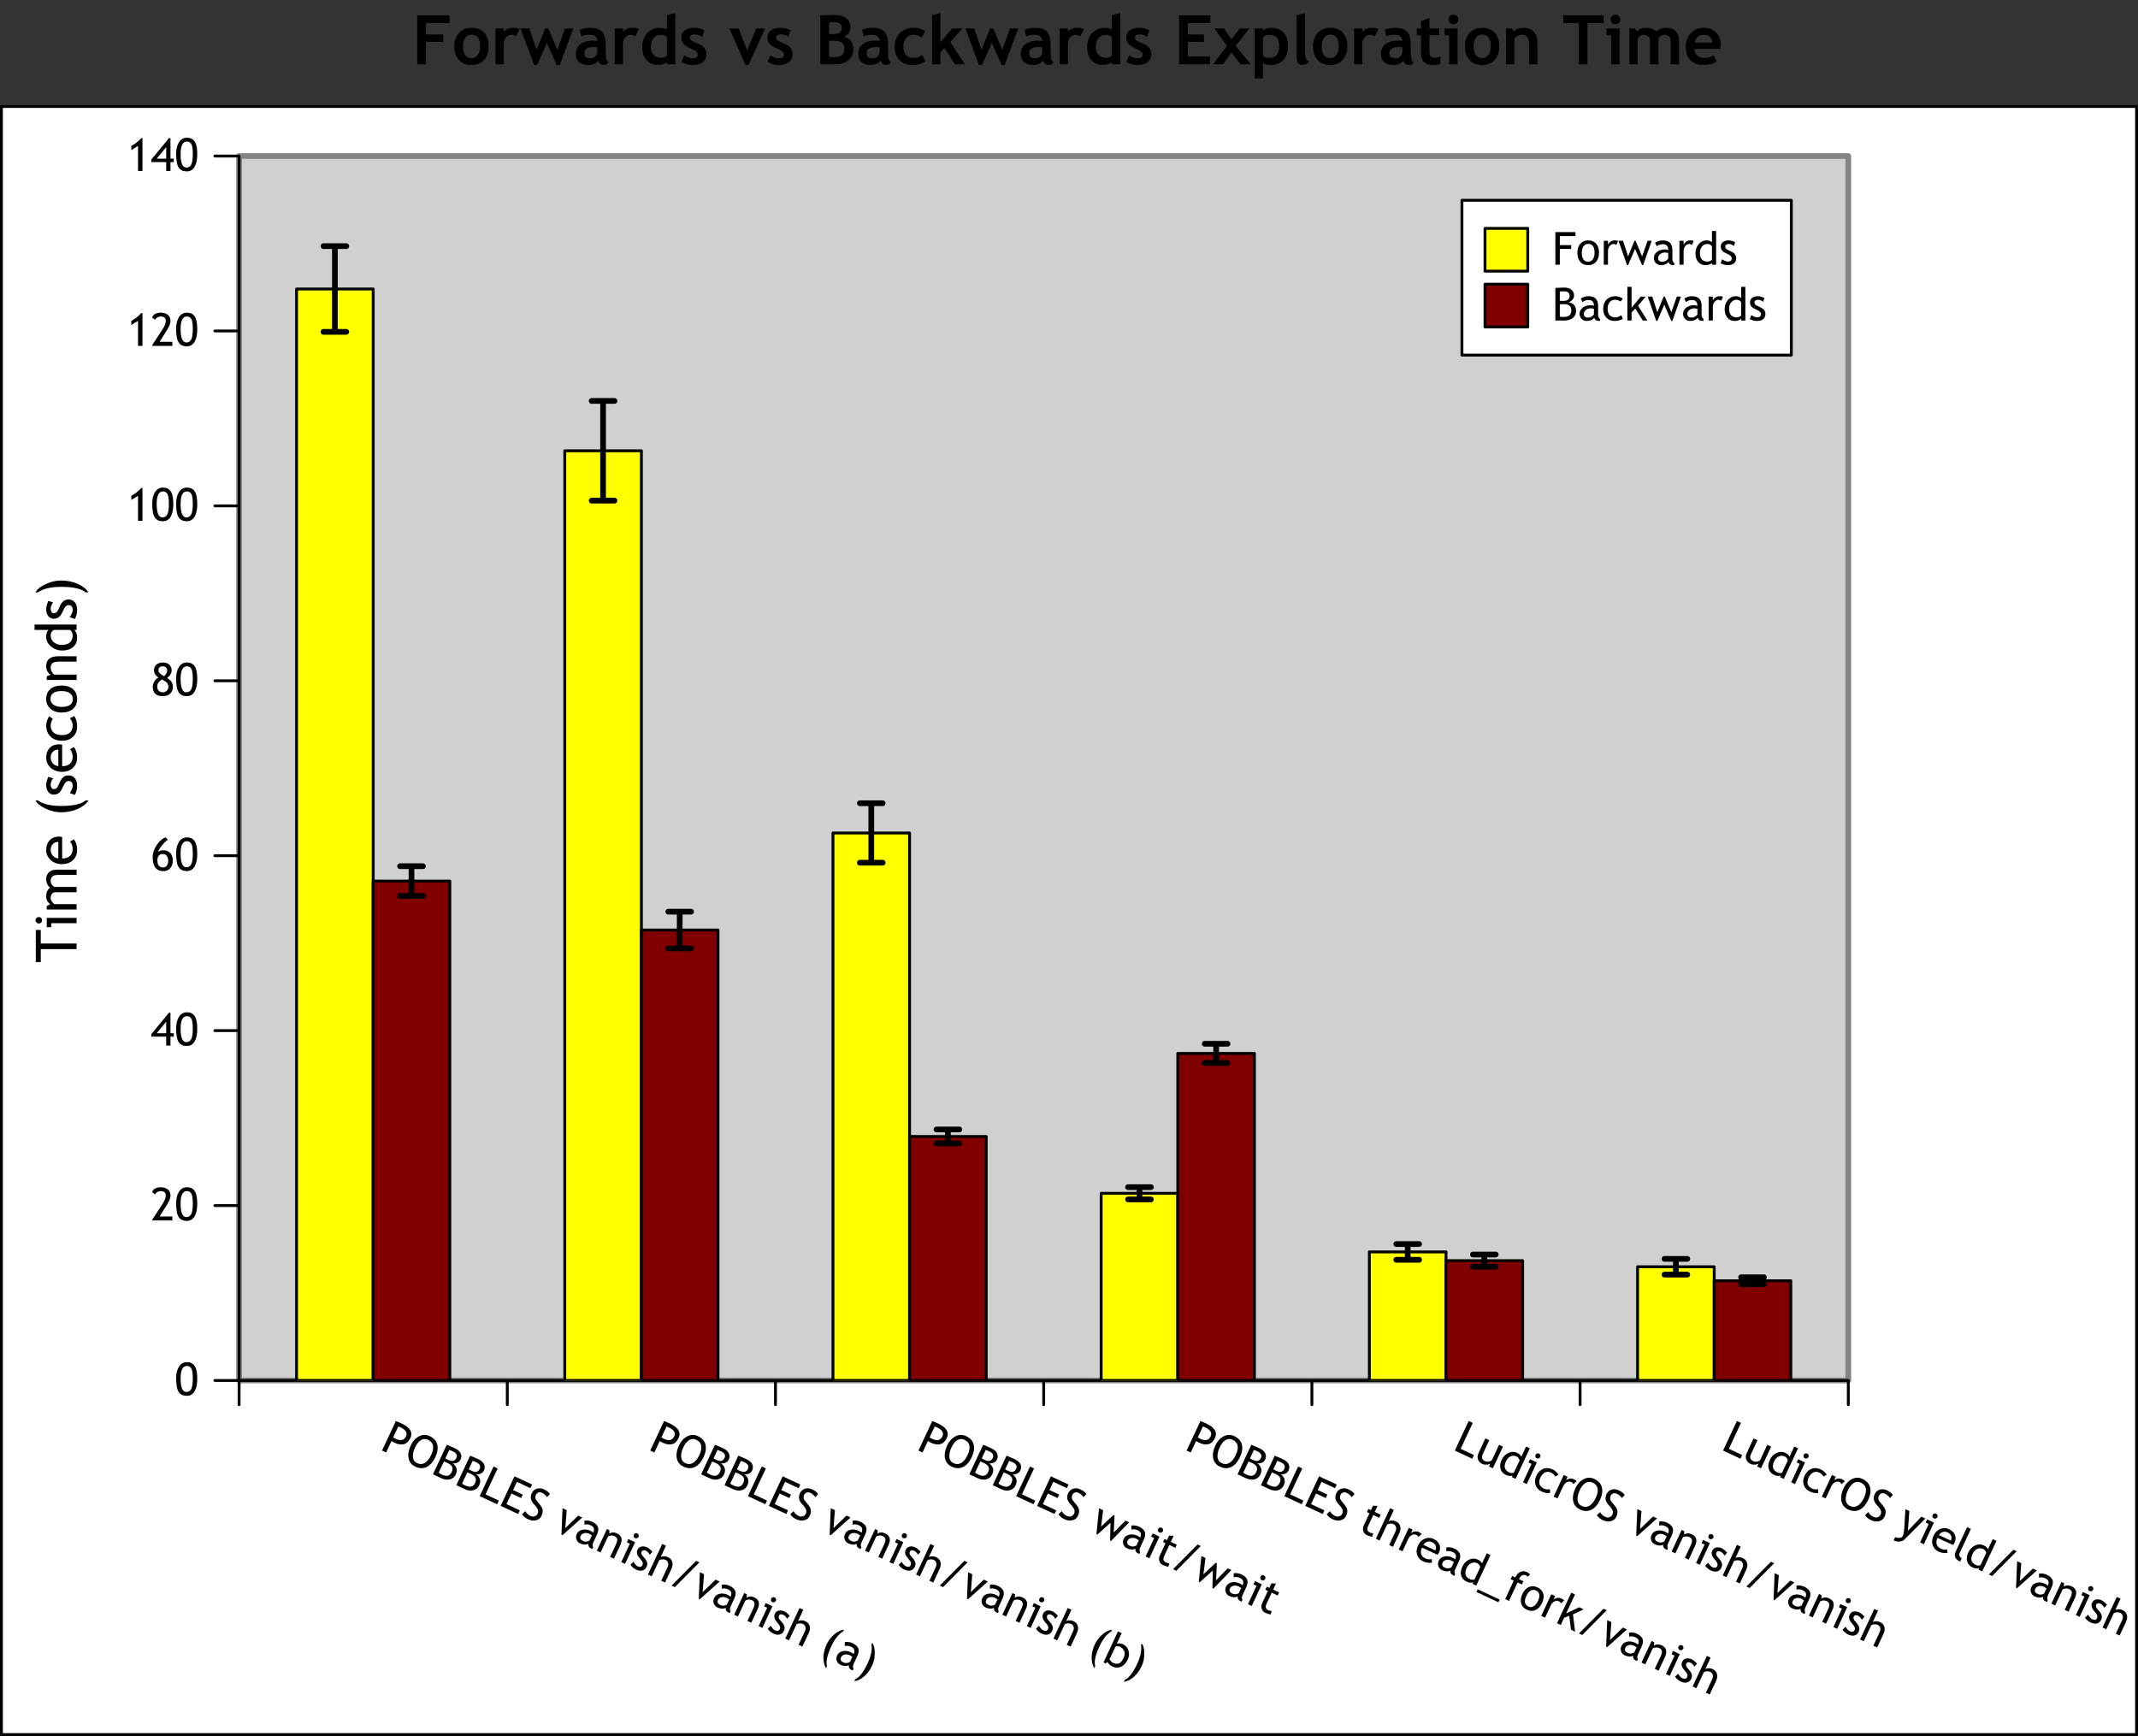 <?xml version="1.0" encoding="UTF-8"?>
<svg xmlns="http://www.w3.org/2000/svg" xmlns:xlink="http://www.w3.org/1999/xlink" width="375pt" height="304.5pt" viewBox="0 0 375 304.5" version="1.1">
<rect x="0" y="0" width="375" height="304.5" fill="#333333" stroke="none"/>
<defs>
<g>
<symbol overflow="visible" id="glyph0-0">
<path style="stroke:none;" d="M 2.188 -1.422 L 1.25 0.578 L 0.531 0.25 L 2.953 -4.938 C 3.492 -4.707 3.82 -4.566 3.938 -4.516 C 5.445 -3.816 5.969 -2.961 5.5 -1.953 C 4.957 -0.797 4.02 -0.523 2.688 -1.141 C 2.602 -1.18 2.438 -1.273 2.188 -1.422 Z M 3.375 -3.969 L 2.484 -2.062 C 2.766 -1.906 2.914 -1.82 2.938 -1.812 C 3.812 -1.406 4.41 -1.547 4.734 -2.234 C 5.023 -2.867 4.703 -3.398 3.766 -3.828 C 3.672 -3.879 3.539 -3.926 3.375 -3.969 Z M 3.375 -3.969 "/>
</symbol>
<symbol overflow="visible" id="glyph0-1">
<path style="stroke:none;" d="M 1.516 -2.516 C 1.859 -3.266 2.336 -3.801 2.953 -4.125 C 3.578 -4.457 4.207 -4.473 4.844 -4.172 C 5.562 -3.836 6.004 -3.348 6.172 -2.703 C 6.336 -2.055 6.227 -1.32 5.844 -0.5 C 5.445 0.352 4.941 0.93 4.328 1.234 C 3.711 1.535 3.047 1.52 2.328 1.188 C 1.672 0.875 1.273 0.379 1.141 -0.297 C 1.016 -0.973 1.141 -1.711 1.516 -2.516 Z M 2.266 -2.156 C 1.984 -1.551 1.863 -0.992 1.906 -0.484 C 1.957 0.016 2.195 0.363 2.625 0.562 C 3.102 0.789 3.555 0.781 3.984 0.531 C 4.41 0.281 4.781 -0.176 5.094 -0.844 C 5.719 -2.176 5.535 -3.07 4.547 -3.531 C 4.109 -3.738 3.688 -3.711 3.281 -3.453 C 2.883 -3.203 2.547 -2.77 2.266 -2.156 Z M 2.266 -2.156 "/>
</symbol>
<symbol overflow="visible" id="glyph0-2">
<path style="stroke:none;" d="M 2.016 0.938 L 0.531 0.25 L 2.953 -4.938 C 3.586 -4.676 4.047 -4.477 4.328 -4.344 C 4.836 -4.113 5.188 -3.82 5.375 -3.469 C 5.562 -3.113 5.555 -2.727 5.359 -2.312 C 5.242 -2.07 5.051 -1.895 4.781 -1.781 C 4.508 -1.664 4.25 -1.641 4 -1.703 C 4.363 -1.41 4.586 -1.102 4.672 -0.781 C 4.766 -0.469 4.719 -0.113 4.531 0.281 C 4.32 0.727 3.984 1.008 3.516 1.125 C 3.047 1.25 2.547 1.188 2.016 0.938 Z M 3.406 -4.031 L 2.703 -2.547 C 2.836 -2.461 3.02 -2.367 3.25 -2.266 C 3.914 -1.953 4.375 -2.066 4.625 -2.609 C 4.852 -3.086 4.66 -3.473 4.047 -3.766 C 3.805 -3.879 3.594 -3.969 3.406 -4.031 Z M 2.453 -2 L 1.531 -0.031 C 1.75 0.113 1.926 0.219 2.062 0.281 C 2.508 0.488 2.875 0.555 3.156 0.484 C 3.438 0.41 3.66 0.191 3.828 -0.172 C 3.984 -0.516 4.004 -0.812 3.891 -1.062 C 3.773 -1.32 3.488 -1.555 3.031 -1.766 Z M 2.453 -2 "/>
</symbol>
<symbol overflow="visible" id="glyph0-3">
<path style="stroke:none;" d="M 0.531 0.25 L 2.953 -4.938 L 3.672 -4.609 L 1.547 -0.062 L 3.875 1.031 L 3.578 1.672 Z M 0.531 0.25 "/>
</symbol>
<symbol overflow="visible" id="glyph0-4">
<path style="stroke:none;" d="M 3.375 -3.969 L 2.703 -2.531 L 4.406 -1.734 L 4.125 -1.125 L 2.422 -1.922 L 1.547 -0.062 L 3.891 1.031 L 3.594 1.672 L 0.531 0.25 L 2.953 -4.938 L 6.047 -3.5 L 5.75 -2.859 Z M 3.375 -3.969 "/>
</symbol>
<symbol overflow="visible" id="glyph0-5">
<path style="stroke:none;" d="M 0.406 -0.094 L 0.969 -0.641 C 1.051 -0.484 1.176 -0.32 1.344 -0.156 C 1.508 0 1.676 0.113 1.844 0.188 C 2.113 0.32 2.367 0.348 2.609 0.266 C 2.848 0.191 3.023 0.035 3.141 -0.203 C 3.211 -0.367 3.238 -0.547 3.219 -0.734 C 3.195 -0.93 3.039 -1.211 2.75 -1.578 L 2.406 -1.938 C 2.133 -2.281 1.977 -2.598 1.938 -2.891 C 1.906 -3.18 1.961 -3.488 2.109 -3.812 C 2.297 -4.195 2.586 -4.453 2.984 -4.578 C 3.379 -4.703 3.789 -4.664 4.219 -4.469 C 4.789 -4.195 5.145 -3.914 5.281 -3.625 L 4.781 -3.094 C 4.719 -3.219 4.602 -3.352 4.438 -3.5 C 4.27 -3.656 4.102 -3.77 3.938 -3.844 C 3.695 -3.957 3.473 -3.977 3.266 -3.906 C 3.066 -3.832 2.914 -3.688 2.812 -3.469 C 2.758 -3.332 2.734 -3.195 2.734 -3.062 C 2.734 -2.938 2.758 -2.816 2.812 -2.703 C 2.875 -2.598 3.008 -2.414 3.219 -2.156 L 3.547 -1.75 C 3.828 -1.414 3.984 -1.098 4.016 -0.797 C 4.047 -0.504 3.977 -0.176 3.812 0.188 C 3.633 0.582 3.32 0.836 2.875 0.953 C 2.438 1.078 1.953 1.016 1.422 0.766 C 0.973 0.555 0.633 0.27 0.406 -0.094 Z M 0.406 -0.094 "/>
</symbol>
<symbol overflow="visible" id="glyph0-6">
<path style="stroke:none;" d=""/>
</symbol>
<symbol overflow="visible" id="glyph0-7">
<path style="stroke:none;" d="M 1.812 0.938 L 1.641 0.859 L 1.828 -3.797 L 2.562 -3.453 L 2.312 -0.312 L 4.578 -2.5 L 5.297 -2.172 Z M 1.812 0.938 "/>
</symbol>
<symbol overflow="visible" id="glyph0-8">
<path style="stroke:none;" d="M 2.828 0.781 C 2.398 1 1.91 0.977 1.359 0.719 C 1.055 0.582 0.844 0.352 0.719 0.031 C 0.602 -0.289 0.625 -0.613 0.781 -0.938 C 0.957 -1.32 1.273 -1.566 1.734 -1.672 C 2.191 -1.785 2.688 -1.719 3.219 -1.469 C 3.363 -1.406 3.508 -1.301 3.656 -1.156 C 3.938 -1.758 3.801 -2.188 3.25 -2.438 C 2.832 -2.633 2.457 -2.676 2.125 -2.562 L 2.109 -3.266 C 2.297 -3.305 2.516 -3.312 2.766 -3.281 C 3.016 -3.25 3.242 -3.188 3.453 -3.094 C 4.004 -2.832 4.348 -2.52 4.484 -2.156 C 4.617 -1.789 4.555 -1.336 4.297 -0.797 L 3.672 0.562 C 3.516 0.895 3.508 1.164 3.656 1.375 L 3.5 1.719 C 3.219 1.594 3.023 1.457 2.922 1.312 C 2.828 1.164 2.797 0.988 2.828 0.781 Z M 3.438 -0.688 C 3.238 -0.82 3.098 -0.91 3.016 -0.953 C 2.672 -1.109 2.352 -1.148 2.062 -1.078 C 1.77 -1.004 1.566 -0.844 1.453 -0.594 C 1.273 -0.207 1.414 0.086 1.875 0.297 C 2.219 0.461 2.594 0.441 3 0.234 Z M 3.438 -0.688 "/>
</symbol>
<symbol overflow="visible" id="glyph0-9">
<path style="stroke:none;" d="M 2.812 1.312 L 3.844 -0.891 C 4.031 -1.297 4.098 -1.609 4.047 -1.828 C 4.004 -2.047 3.844 -2.223 3.562 -2.359 C 3.395 -2.43 3.207 -2.457 3 -2.438 C 2.789 -2.426 2.609 -2.375 2.453 -2.281 L 1.141 0.531 L 0.484 0.219 L 2.25 -3.578 L 2.703 -3.359 L 2.672 -2.766 C 3.078 -3.035 3.531 -3.051 4.031 -2.812 C 4.863 -2.426 5.047 -1.727 4.578 -0.719 L 3.484 1.625 Z M 2.812 1.312 "/>
</symbol>
<symbol overflow="visible" id="glyph0-10">
<path style="stroke:none;" d="M 3.609 -4.672 C 3.723 -4.617 3.801 -4.535 3.844 -4.422 C 3.895 -4.305 3.895 -4.191 3.844 -4.078 C 3.789 -3.961 3.703 -3.879 3.578 -3.828 C 3.453 -3.785 3.332 -3.789 3.219 -3.844 C 3.102 -3.895 3.023 -3.977 2.984 -4.094 C 2.953 -4.219 2.961 -4.336 3.016 -4.453 C 3.066 -4.566 3.148 -4.645 3.266 -4.688 C 3.379 -4.727 3.492 -4.723 3.609 -4.672 Z M 0.812 0.375 L 2.312 -2.859 L 1.781 -3.109 L 2.047 -3.672 L 3.234 -3.109 L 1.469 0.688 Z M 0.812 0.375 "/>
</symbol>
<symbol overflow="visible" id="glyph0-11">
<path style="stroke:none;" d="M 0.344 -0.125 L 0.875 -0.641 C 1.133 -0.223 1.379 0.035 1.609 0.141 C 2.023 0.336 2.312 0.266 2.469 -0.078 C 2.594 -0.336 2.5 -0.648 2.188 -1.016 C 1.938 -1.305 1.773 -1.508 1.703 -1.625 C 1.629 -1.75 1.57 -1.875 1.531 -2 C 1.5 -2.133 1.484 -2.258 1.484 -2.375 C 1.492 -2.5 1.531 -2.625 1.594 -2.75 C 1.738 -3.062 1.961 -3.25 2.266 -3.312 C 2.578 -3.383 2.914 -3.336 3.281 -3.172 C 3.551 -3.035 3.859 -2.781 4.203 -2.406 L 3.734 -1.875 C 3.555 -2.219 3.332 -2.453 3.062 -2.578 C 2.895 -2.66 2.742 -2.688 2.609 -2.656 C 2.473 -2.633 2.379 -2.566 2.328 -2.453 C 2.211 -2.203 2.258 -1.953 2.469 -1.703 L 2.844 -1.266 C 3.082 -0.984 3.227 -0.723 3.281 -0.484 C 3.332 -0.254 3.297 -0.008 3.172 0.25 C 3.016 0.582 2.773 0.789 2.453 0.875 C 2.129 0.969 1.754 0.914 1.328 0.719 C 0.93 0.531 0.602 0.25 0.344 -0.125 Z M 0.344 -0.125 "/>
</symbol>
<symbol overflow="visible" id="glyph0-12">
<path style="stroke:none;" d="M 2.812 1.312 L 3.922 -1.062 C 4.055 -1.344 4.086 -1.598 4.016 -1.828 C 3.953 -2.066 3.801 -2.242 3.562 -2.359 C 3.383 -2.43 3.191 -2.457 2.984 -2.438 C 2.785 -2.426 2.609 -2.375 2.453 -2.281 L 1.141 0.531 L 0.484 0.219 L 2.984 -5.141 L 3.641 -4.828 L 2.719 -2.844 C 2.875 -2.938 3.07 -2.984 3.312 -2.984 C 3.562 -2.984 3.789 -2.93 4 -2.828 C 4.395 -2.641 4.645 -2.363 4.75 -2 C 4.863 -1.633 4.812 -1.219 4.594 -0.75 L 3.484 1.625 Z M 2.812 1.312 "/>
</symbol>
<symbol overflow="visible" id="glyph0-13">
<path style="stroke:none;" d="M 1.25 0.578 L 0.672 0.312 L 4.984 -4.031 L 5.547 -3.766 Z M 1.25 0.578 "/>
</symbol>
<symbol overflow="visible" id="glyph0-14">
<path style="stroke:none;" d="M 4.625 -4.188 L 4.484 -3.891 C 3.703 -3.453 3.008 -2.582 2.406 -1.281 C 1.688 0.258 1.438 1.41 1.656 2.172 L 1.484 2.547 C 1.16 1.984 1.008 1.328 1.031 0.578 C 1.062 -0.16 1.254 -0.91 1.609 -1.672 C 1.91 -2.316 2.363 -2.895 2.969 -3.406 C 3.582 -3.914 4.133 -4.176 4.625 -4.188 Z M 4.625 -4.188 "/>
</symbol>
<symbol overflow="visible" id="glyph0-15">
<path style="stroke:none;" d="M -0.016 1.828 L 0.156 1.453 C 0.875 1.141 1.594 0.211 2.312 -1.328 C 2.914 -2.629 3.141 -3.723 2.984 -4.609 L 3.125 -4.906 C 3.426 -4.508 3.57 -3.91 3.562 -3.109 C 3.562 -2.316 3.41 -1.598 3.109 -0.953 C 2.754 -0.191 2.301 0.43 1.75 0.922 C 1.207 1.422 0.617 1.723 -0.016 1.828 Z M -0.016 1.828 "/>
</symbol>
<symbol overflow="visible" id="glyph0-16">
<path style="stroke:none;" d="M 1.172 0.219 L 0.797 0.469 L 0.453 0.297 L 2.984 -5.141 L 3.641 -4.828 L 2.781 -2.984 C 2.895 -3.035 3.051 -3.055 3.25 -3.047 C 3.457 -3.035 3.648 -2.992 3.828 -2.922 C 4.336 -2.672 4.672 -2.289 4.828 -1.781 C 4.992 -1.281 4.953 -0.754 4.703 -0.203 C 4.398 0.43 4 0.852 3.5 1.062 C 3.008 1.281 2.492 1.258 1.953 1 C 1.773 0.914 1.613 0.797 1.469 0.641 C 1.32 0.492 1.223 0.352 1.172 0.219 Z M 2.547 -2.469 L 1.516 -0.281 C 1.492 -0.238 1.551 -0.141 1.688 0.016 C 1.82 0.18 1.93 0.285 2.016 0.328 C 2.484 0.547 2.867 0.594 3.172 0.469 C 3.473 0.344 3.738 0.023 3.969 -0.484 C 4.176 -0.922 4.219 -1.312 4.094 -1.656 C 3.969 -2.008 3.707 -2.281 3.312 -2.469 C 3.227 -2.508 3.098 -2.531 2.922 -2.531 C 2.742 -2.531 2.617 -2.508 2.547 -2.469 Z M 2.547 -2.469 "/>
</symbol>
<symbol overflow="visible" id="glyph0-17">
<path style="stroke:none;" d="M 3.953 1.938 L 3.781 1.859 L 3.859 -1.25 L 1.562 0.812 L 1.391 0.734 L 1.844 -3.781 L 2.562 -3.453 L 2.203 -0.578 L 4.375 -2.609 L 4.562 -2.516 L 4.422 0.469 L 6.469 -1.625 L 7.125 -1.328 Z M 3.953 1.938 "/>
</symbol>
<symbol overflow="visible" id="glyph0-18">
<path style="stroke:none;" d="M 2.234 -2.906 L 1.797 -3.125 L 2.047 -3.672 L 2.484 -3.453 L 2.859 -4.25 L 3.656 -4.203 L 3.156 -3.156 L 4.203 -2.656 L 3.953 -2.109 L 2.906 -2.609 L 2.031 -0.734 C 1.883 -0.422 1.832 -0.172 1.875 0.016 C 1.926 0.203 2.066 0.352 2.297 0.469 C 2.484 0.551 2.688 0.594 2.906 0.594 L 2.719 1.219 C 2.414 1.164 2.094 1.062 1.75 0.906 C 1.457 0.77 1.258 0.539 1.156 0.219 C 1.051 -0.094 1.078 -0.422 1.234 -0.766 Z M 2.234 -2.906 "/>
</symbol>
<symbol overflow="visible" id="glyph0-19">
<path style="stroke:none;" d="M 4 -1.953 C 3.906 -2.129 3.781 -2.25 3.625 -2.312 C 3.383 -2.426 3.125 -2.414 2.844 -2.281 C 2.57 -2.145 2.363 -1.926 2.219 -1.625 L 1.203 0.562 L 0.531 0.25 L 2.297 -3.547 L 2.969 -3.234 L 2.688 -2.625 C 3.145 -2.957 3.613 -3.016 4.094 -2.797 C 4.219 -2.734 4.379 -2.629 4.578 -2.484 Z M 4 -1.953 "/>
</symbol>
<symbol overflow="visible" id="glyph0-20">
<path style="stroke:none;" d="M 4.531 -0.125 L 1.797 -1.391 C 1.586 -0.941 1.547 -0.547 1.672 -0.203 C 1.797 0.109 2.031 0.344 2.375 0.5 C 2.75 0.676 3.117 0.719 3.484 0.625 L 3.562 1.219 C 3.406 1.27 3.203 1.289 2.953 1.281 C 2.629 1.25 2.301 1.16 1.969 1.016 C 1.488 0.785 1.16 0.438 0.984 -0.031 C 0.773 -0.57 0.812 -1.145 1.094 -1.75 C 1.383 -2.375 1.812 -2.785 2.375 -2.984 C 2.863 -3.16 3.344 -3.141 3.812 -2.922 C 4.344 -2.672 4.695 -2.32 4.875 -1.875 C 5.031 -1.445 4.992 -0.988 4.766 -0.5 C 4.691 -0.363 4.613 -0.238 4.531 -0.125 Z M 3.578 -2.344 C 3.273 -2.488 2.977 -2.508 2.688 -2.406 C 2.406 -2.312 2.191 -2.133 2.047 -1.875 L 4.141 -0.906 C 4.273 -1.176 4.297 -1.438 4.203 -1.688 C 4.098 -1.977 3.891 -2.195 3.578 -2.344 Z M 3.578 -2.344 "/>
</symbol>
<symbol overflow="visible" id="glyph0-21">
<path style="stroke:none;" d="M 2.891 1.344 L 3.016 1.062 C 2.672 1.195 2.281 1.16 1.844 0.953 C 1.352 0.723 1.039 0.367 0.906 -0.109 C 0.77 -0.586 0.836 -1.109 1.109 -1.672 C 1.367 -2.242 1.758 -2.648 2.281 -2.891 C 2.812 -3.141 3.316 -3.148 3.797 -2.922 C 4.18 -2.742 4.438 -2.516 4.562 -2.234 L 5.391 -4.016 L 6.047 -3.703 L 3.547 1.656 Z M 4.25 -1.578 C 4.195 -1.898 4.02 -2.133 3.719 -2.281 C 3.352 -2.445 3 -2.445 2.656 -2.281 C 2.312 -2.125 2.047 -1.836 1.859 -1.422 C 1.43 -0.504 1.629 0.145 2.453 0.531 C 2.555 0.582 2.695 0.613 2.875 0.625 C 3.062 0.633 3.191 0.602 3.266 0.531 Z M 4.25 -1.578 "/>
</symbol>
<symbol overflow="visible" id="glyph0-22">
<path style="stroke:none;" d="M -0.453 0.891 L -0.234 0.422 L 3.609 2.219 L 3.391 2.688 Z M -0.453 0.891 "/>
</symbol>
<symbol overflow="visible" id="glyph0-23">
<path style="stroke:none;" d="M 4.75 -3.562 C 4.633 -3.676 4.52 -3.758 4.406 -3.812 C 4.195 -3.906 3.988 -3.906 3.781 -3.812 C 3.57 -3.719 3.41 -3.555 3.297 -3.328 C 3.266 -3.254 3.238 -3.18 3.219 -3.109 L 3.984 -2.766 L 3.719 -2.203 L 2.953 -2.547 L 1.453 0.688 L 0.781 0.359 L 2.281 -2.875 L 1.734 -3.125 L 2 -3.688 L 2.547 -3.438 C 2.773 -3.914 3.07 -4.238 3.438 -4.406 C 3.812 -4.57 4.191 -4.566 4.578 -4.391 C 4.773 -4.297 4.969 -4.156 5.156 -3.969 Z M 4.75 -3.562 "/>
</symbol>
<symbol overflow="visible" id="glyph0-24">
<path style="stroke:none;" d="M 1.125 -1.797 C 1.395 -2.391 1.77 -2.789 2.25 -3 C 2.727 -3.207 3.227 -3.191 3.75 -2.953 C 4.289 -2.703 4.633 -2.332 4.781 -1.844 C 4.926 -1.363 4.852 -0.816 4.562 -0.203 C 4.281 0.41 3.898 0.82 3.422 1.031 C 2.953 1.25 2.453 1.234 1.922 0.984 C 1.379 0.734 1.039 0.359 0.906 -0.141 C 0.77 -0.641 0.844 -1.191 1.125 -1.797 Z M 1.828 -1.469 C 1.379 -0.52 1.492 0.109 2.172 0.422 C 2.484 0.566 2.785 0.551 3.078 0.375 C 3.379 0.207 3.633 -0.094 3.844 -0.531 C 4.281 -1.469 4.164 -2.094 3.5 -2.406 C 3.188 -2.551 2.879 -2.539 2.578 -2.375 C 2.273 -2.207 2.023 -1.906 1.828 -1.469 Z M 1.828 -1.469 "/>
</symbol>
<symbol overflow="visible" id="glyph0-25">
<path style="stroke:none;" d="M 2.938 1.359 L 2.625 -1.078 L 1.734 -0.75 L 1.141 0.531 L 0.484 0.219 L 2.984 -5.141 L 3.641 -4.828 L 2.078 -1.5 L 4.375 -2.578 L 5.156 -2.219 L 3.281 -1.328 L 3.656 1.703 Z M 2.938 1.359 "/>
</symbol>
<symbol overflow="visible" id="glyph0-26">
<path style="stroke:none;" d="M 2.891 -3.281 L 1.766 -0.859 C 1.492 -0.273 1.613 0.133 2.125 0.375 C 2.332 0.477 2.555 0.508 2.797 0.469 C 3.047 0.426 3.238 0.332 3.375 0.188 L 4.609 -2.469 L 5.297 -2.156 L 3.531 1.641 L 2.844 1.328 L 3.094 0.797 C 2.945 0.922 2.727 0.988 2.438 1 C 2.156 1.02 1.91 0.984 1.703 0.891 C 1.285 0.691 1.02 0.414 0.906 0.062 C 0.789 -0.281 0.836 -0.664 1.047 -1.094 L 2.203 -3.594 Z M 2.891 -3.281 "/>
</symbol>
<symbol overflow="visible" id="glyph0-27">
<path style="stroke:none;" d="M 4.969 -1.922 L 4.406 -1.609 C 4.375 -1.703 4.281 -1.82 4.125 -1.969 C 3.977 -2.113 3.828 -2.223 3.672 -2.297 C 3.305 -2.473 2.957 -2.484 2.625 -2.328 C 2.289 -2.172 2.016 -1.867 1.797 -1.422 C 1.586 -0.973 1.539 -0.582 1.656 -0.25 C 1.77 0.082 2.023 0.336 2.422 0.516 C 2.723 0.66 3.078 0.691 3.484 0.609 L 3.484 1.281 C 3.016 1.352 2.52 1.266 2 1.016 C 1.477 0.773 1.129 0.398 0.953 -0.109 C 0.773 -0.617 0.82 -1.164 1.094 -1.75 C 1.375 -2.352 1.773 -2.754 2.297 -2.953 C 2.816 -3.16 3.379 -3.117 3.984 -2.828 C 4.191 -2.742 4.391 -2.602 4.578 -2.406 C 4.766 -2.219 4.895 -2.055 4.969 -1.922 Z M 4.969 -1.922 "/>
</symbol>
<symbol overflow="visible" id="glyph0-28">
<path style="stroke:none;" d="M 1.625 1.547 C 1.426 1.742 1.148 1.859 0.797 1.891 C 0.453 1.922 0.102 1.852 -0.25 1.688 L 0.016 1.094 C 0.297 1.227 0.566 1.273 0.828 1.234 C 1.086 1.203 1.266 1.094 1.359 0.906 C 1.453 0.695 1.508 0.473 1.531 0.234 C 1.562 -0.004 1.594 -0.301 1.625 -0.656 L 1.812 -3.781 L 2.5 -3.453 L 2.25 0 L 4.609 -2.469 L 5.312 -2.141 Z M 1.625 1.547 "/>
</symbol>
<symbol overflow="visible" id="glyph0-29">
<path style="stroke:none;" d="M 1.031 -0.828 L 3.031 -5.109 L 3.703 -4.797 L 1.75 -0.625 C 1.656 -0.414 1.641 -0.227 1.703 -0.062 C 1.773 0.102 1.906 0.234 2.094 0.328 L 1.812 0.938 C 0.938 0.531 0.676 -0.055 1.031 -0.828 Z M 1.031 -0.828 "/>
</symbol>
<symbol overflow="visible" id="glyph1-0">
<path style="stroke:none;" d="M 0.25 -3.031 C 0.25 -3.852 0.414 -4.523 0.75 -5.047 C 1.082 -5.566 1.551 -5.828 2.156 -5.828 C 2.758 -5.828 3.207 -5.609 3.5 -5.172 C 3.801 -4.742 3.953 -3.988 3.953 -2.906 C 3.953 -1.977 3.797 -1.25 3.484 -0.719 C 3.172 -0.188 2.711 0.078 2.109 0.078 C 1.492 0.078 1.031 -0.133 0.719 -0.562 C 0.406 -1 0.25 -1.82 0.25 -3.031 Z M 1.031 -2.969 C 1.031 -1.383 1.367 -0.594 2.047 -0.594 C 2.43 -0.594 2.711 -0.766 2.891 -1.109 C 3.078 -1.461 3.172 -2.082 3.172 -2.969 C 3.172 -3.57 3.133 -4.016 3.062 -4.297 C 3 -4.578 2.891 -4.789 2.734 -4.938 C 2.578 -5.082 2.379 -5.156 2.141 -5.156 C 1.398 -5.156 1.031 -4.426 1.031 -2.969 Z M 1.031 -2.969 "/>
</symbol>
<symbol overflow="visible" id="glyph1-1">
<path style="stroke:none;" d="M 0.266 0 L 0.266 -0.156 L 2.062 -2.906 C 2.438 -3.477 2.625 -3.969 2.625 -4.375 C 2.625 -4.895 2.328 -5.156 1.734 -5.156 C 1.523 -5.156 1.328 -5.098 1.141 -4.984 C 0.953 -4.879 0.816 -4.742 0.734 -4.578 L 0.234 -4.984 C 0.316 -5.242 0.488 -5.445 0.75 -5.594 C 1.008 -5.75 1.32 -5.828 1.688 -5.828 C 2.238 -5.828 2.672 -5.695 2.984 -5.438 C 3.297 -5.188 3.453 -4.832 3.453 -4.375 C 3.453 -3.938 3.242 -3.395 2.828 -2.75 L 1.547 -0.703 L 3.781 -0.703 L 3.781 0 Z M 0.266 0 "/>
</symbol>
<symbol overflow="visible" id="glyph1-2">
<path style="stroke:none;" d="M 3.453 -1.562 L 3.453 0 L 2.703 0 L 2.703 -1.562 L 0.094 -1.562 L 0.094 -2 L 3.172 -5.75 L 3.453 -5.75 L 3.453 -2.156 L 4.031 -2.156 L 4.031 -1.562 Z M 2.703 -4.188 L 1.031 -2.156 L 2.703 -2.156 Z M 2.703 -4.188 "/>
</symbol>
<symbol overflow="visible" id="glyph1-3">
<path style="stroke:none;" d="M 2.625 -5.828 L 3 -5.406 C 2.77 -5.312 2.438 -5.004 2 -4.484 C 1.57 -3.961 1.336 -3.555 1.297 -3.266 C 1.504 -3.473 1.801 -3.578 2.188 -3.578 C 2.695 -3.578 3.102 -3.414 3.406 -3.094 C 3.707 -2.77 3.859 -2.328 3.859 -1.766 C 3.859 -1.203 3.703 -0.75 3.391 -0.406 C 3.078 -0.07 2.688 0.094 2.219 0.094 C 0.957 0.094 0.328 -0.738 0.328 -2.406 C 0.328 -3.094 0.57 -3.797 1.062 -4.516 C 1.551 -5.242 2.07 -5.68 2.625 -5.828 Z M 1.156 -1.797 C 1.156 -0.973 1.488 -0.562 2.156 -0.562 C 2.438 -0.562 2.656 -0.664 2.812 -0.875 C 2.977 -1.094 3.062 -1.379 3.062 -1.734 C 3.062 -2.086 2.973 -2.375 2.797 -2.594 C 2.629 -2.812 2.41 -2.922 2.141 -2.922 C 1.484 -2.922 1.156 -2.547 1.156 -1.797 Z M 1.156 -1.797 "/>
</symbol>
<symbol overflow="visible" id="glyph1-4">
<path style="stroke:none;" d="M 1.375 -3.188 C 1.133 -3.312 0.938 -3.488 0.781 -3.719 C 0.633 -3.957 0.562 -4.203 0.562 -4.453 C 0.562 -4.867 0.703 -5.203 0.984 -5.453 C 1.273 -5.703 1.648 -5.828 2.109 -5.828 C 2.598 -5.828 2.977 -5.703 3.25 -5.453 C 3.52 -5.203 3.656 -4.863 3.656 -4.438 C 3.656 -4.188 3.57 -3.93 3.406 -3.672 C 3.238 -3.422 3.051 -3.234 2.844 -3.109 C 3.531 -2.723 3.875 -2.219 3.875 -1.594 C 3.875 -1.062 3.711 -0.648 3.391 -0.359 C 3.078 -0.066 2.641 0.078 2.078 0.078 C 0.922 0.078 0.344 -0.477 0.344 -1.594 C 0.344 -1.906 0.441 -2.219 0.641 -2.531 C 0.836 -2.844 1.082 -3.062 1.375 -3.188 Z M 2.344 -3.422 C 2.695 -3.754 2.875 -4.102 2.875 -4.469 C 2.875 -4.676 2.801 -4.844 2.656 -4.969 C 2.508 -5.094 2.328 -5.156 2.109 -5.156 C 1.598 -5.156 1.344 -4.922 1.344 -4.453 C 1.344 -4.109 1.676 -3.766 2.344 -3.422 Z M 1.984 -2.844 C 1.41 -2.531 1.125 -2.113 1.125 -1.594 C 1.125 -1.301 1.211 -1.062 1.391 -0.875 C 1.566 -0.688 1.797 -0.594 2.078 -0.594 C 2.367 -0.594 2.609 -0.688 2.797 -0.875 C 2.992 -1.062 3.094 -1.301 3.094 -1.594 C 3.094 -1.801 3.023 -2 2.891 -2.188 C 2.766 -2.375 2.461 -2.594 1.984 -2.844 Z M 1.984 -2.844 "/>
</symbol>
<symbol overflow="visible" id="glyph1-5">
<path style="stroke:none;" d="M 1.953 0 L 1.953 -4.391 L 0.781 -3.656 L 0.781 -4.391 C 1.07 -4.535 1.383 -4.738 1.719 -5 C 2.051 -5.258 2.312 -5.508 2.5 -5.75 L 2.734 -5.75 L 2.734 0 Z M 1.953 0 "/>
</symbol>
<symbol overflow="visible" id="glyph1-6">
<path style="stroke:none;" d="M 1.375 -5.016 L 1.375 -3.438 L 3.375 -3.438 L 3.375 -2.766 L 1.375 -2.766 L 1.375 0 L 0.594 0 L 0.594 -5.719 L 4.125 -5.719 L 4.125 -5.016 Z M 1.375 -5.016 "/>
</symbol>
<symbol overflow="visible" id="glyph1-7">
<path style="stroke:none;" d="M 0.25 -2.109 C 0.25 -2.754 0.422 -3.273 0.766 -3.672 C 1.117 -4.066 1.582 -4.266 2.156 -4.266 C 2.75 -4.266 3.211 -4.07 3.547 -3.688 C 3.879 -3.312 4.047 -2.785 4.047 -2.109 C 4.047 -1.43 3.875 -0.895 3.531 -0.5 C 3.195 -0.113 2.738 0.078 2.156 0.078 C 1.551 0.078 1.082 -0.117 0.75 -0.516 C 0.414 -0.91 0.25 -1.441 0.25 -2.109 Z M 1.031 -2.109 C 1.031 -1.055 1.406 -0.531 2.156 -0.531 C 2.5 -0.531 2.77 -0.672 2.969 -0.953 C 3.164 -1.234 3.266 -1.617 3.266 -2.109 C 3.266 -3.141 2.895 -3.656 2.156 -3.656 C 1.812 -3.656 1.535 -3.516 1.328 -3.234 C 1.129 -2.961 1.031 -2.586 1.031 -2.109 Z M 1.031 -2.109 "/>
</symbol>
<symbol overflow="visible" id="glyph1-8">
<path style="stroke:none;" d="M 2.797 -3.469 C 2.641 -3.582 2.477 -3.641 2.312 -3.641 C 2.051 -3.641 1.82 -3.516 1.625 -3.266 C 1.426 -3.023 1.328 -2.738 1.328 -2.406 L 1.328 0 L 0.594 0 L 0.594 -4.188 L 1.328 -4.188 L 1.328 -3.516 C 1.598 -4.016 2 -4.266 2.531 -4.266 C 2.664 -4.266 2.859 -4.238 3.109 -4.188 Z M 2.797 -3.469 "/>
</symbol>
<symbol overflow="visible" id="glyph1-9">
<path style="stroke:none;" d="M 4.391 0.078 L 4.203 0.078 L 2.969 -2.766 L 1.75 0.078 L 1.562 0.078 L 0.062 -4.203 L 0.859 -4.203 L 1.75 -1.453 L 2.859 -4.203 L 3.062 -4.203 L 4.203 -1.453 L 5.172 -4.203 L 5.891 -4.203 Z M 4.391 0.078 "/>
</symbol>
<symbol overflow="visible" id="glyph1-10">
<path style="stroke:none;" d="M 2.891 -0.484 C 2.598 -0.109 2.145 0.078 1.531 0.078 C 1.195 0.078 0.91 -0.039 0.672 -0.281 C 0.43 -0.52 0.312 -0.816 0.312 -1.172 C 0.312 -1.598 0.492 -1.957 0.859 -2.25 C 1.234 -2.539 1.711 -2.688 2.297 -2.688 C 2.453 -2.688 2.629 -2.648 2.828 -2.578 C 2.828 -3.254 2.523 -3.594 1.922 -3.594 C 1.453 -3.594 1.094 -3.469 0.844 -3.219 L 0.531 -3.844 C 0.676 -3.957 0.867 -4.055 1.109 -4.141 C 1.359 -4.223 1.598 -4.266 1.828 -4.266 C 2.43 -4.266 2.867 -4.125 3.141 -3.844 C 3.422 -3.57 3.562 -3.133 3.562 -2.531 L 3.562 -1.031 C 3.562 -0.664 3.672 -0.422 3.891 -0.297 L 3.891 0.078 C 3.586 0.078 3.359 0.035 3.203 -0.047 C 3.055 -0.141 2.953 -0.285 2.891 -0.484 Z M 2.828 -2.062 C 2.586 -2.113 2.422 -2.141 2.328 -2.141 C 1.953 -2.141 1.645 -2.039 1.406 -1.844 C 1.176 -1.656 1.062 -1.426 1.062 -1.156 C 1.062 -0.727 1.316 -0.516 1.828 -0.516 C 2.203 -0.516 2.535 -0.691 2.828 -1.047 Z M 2.828 -2.062 "/>
</symbol>
<symbol overflow="visible" id="glyph1-11">
<path style="stroke:none;" d="M 3.188 0 L 3.188 -0.312 C 2.926 -0.051 2.551 0.078 2.062 0.078 C 1.531 0.078 1.102 -0.109 0.781 -0.484 C 0.457 -0.859 0.297 -1.359 0.297 -1.984 C 0.297 -2.617 0.484 -3.156 0.859 -3.594 C 1.234 -4.039 1.68 -4.266 2.203 -4.266 C 2.629 -4.266 2.957 -4.16 3.188 -3.953 L 3.188 -5.906 L 3.922 -5.906 L 3.922 0 Z M 3.188 -3.219 C 3 -3.5 2.738 -3.641 2.406 -3.641 C 2.008 -3.641 1.688 -3.488 1.438 -3.188 C 1.195 -2.895 1.078 -2.52 1.078 -2.062 C 1.078 -1.051 1.535 -0.547 2.453 -0.547 C 2.566 -0.547 2.707 -0.582 2.875 -0.656 C 3.039 -0.727 3.145 -0.805 3.188 -0.891 Z M 3.188 -3.219 "/>
</symbol>
<symbol overflow="visible" id="glyph1-12">
<path style="stroke:none;" d="M 0.25 -0.25 L 0.516 -0.953 C 0.93 -0.68 1.266 -0.547 1.516 -0.547 C 1.973 -0.547 2.203 -0.738 2.203 -1.125 C 2.203 -1.406 1.984 -1.645 1.547 -1.844 C 1.203 -2 0.969 -2.113 0.844 -2.188 C 0.727 -2.27 0.625 -2.363 0.531 -2.469 C 0.445 -2.57 0.383 -2.68 0.344 -2.797 C 0.301 -2.91 0.281 -3.035 0.281 -3.172 C 0.281 -3.516 0.406 -3.781 0.656 -3.969 C 0.906 -4.164 1.234 -4.266 1.641 -4.266 C 1.941 -4.266 2.328 -4.164 2.797 -3.969 L 2.578 -3.281 C 2.285 -3.52 1.988 -3.641 1.688 -3.641 C 1.508 -3.641 1.359 -3.598 1.234 -3.516 C 1.117 -3.43 1.062 -3.328 1.062 -3.203 C 1.062 -2.93 1.211 -2.727 1.516 -2.594 L 2.047 -2.344 C 2.379 -2.195 2.617 -2.023 2.766 -1.828 C 2.91 -1.641 2.984 -1.406 2.984 -1.125 C 2.984 -0.75 2.852 -0.453 2.594 -0.234 C 2.332 -0.023 1.969 0.078 1.5 0.078 C 1.062 0.078 0.645 -0.031 0.25 -0.25 Z M 0.25 -0.25 "/>
</symbol>
<symbol overflow="visible" id="glyph1-13">
<path style="stroke:none;" d="M 2.219 0 L 0.594 0 L 0.594 -5.719 C 1.281 -5.758 1.781 -5.781 2.094 -5.781 C 2.656 -5.781 3.094 -5.656 3.406 -5.406 C 3.719 -5.164 3.875 -4.816 3.875 -4.359 C 3.875 -4.098 3.773 -3.859 3.578 -3.641 C 3.379 -3.422 3.16 -3.285 2.922 -3.234 C 3.367 -3.117 3.695 -2.938 3.906 -2.688 C 4.113 -2.438 4.219 -2.094 4.219 -1.656 C 4.219 -1.156 4.031 -0.754 3.656 -0.453 C 3.289 -0.148 2.812 0 2.219 0 Z M 1.375 -5.094 L 1.375 -3.453 C 1.531 -3.441 1.734 -3.438 1.984 -3.438 C 2.723 -3.438 3.094 -3.734 3.094 -4.328 C 3.094 -4.859 2.75 -5.125 2.062 -5.125 C 1.801 -5.125 1.57 -5.113 1.375 -5.094 Z M 1.375 -2.844 L 1.375 -0.672 C 1.633 -0.641 1.836 -0.625 1.984 -0.625 C 2.473 -0.625 2.828 -0.711 3.047 -0.891 C 3.273 -1.078 3.391 -1.375 3.391 -1.781 C 3.391 -2.156 3.281 -2.43 3.062 -2.609 C 2.852 -2.785 2.5 -2.875 2 -2.875 Z M 1.375 -2.844 "/>
</symbol>
<symbol overflow="visible" id="glyph1-14">
<path style="stroke:none;" d="M 3.688 -3.844 L 3.312 -3.328 C 3.238 -3.398 3.102 -3.469 2.906 -3.531 C 2.719 -3.602 2.535 -3.641 2.359 -3.641 C 1.953 -3.641 1.629 -3.5 1.391 -3.219 C 1.148 -2.938 1.031 -2.547 1.031 -2.047 C 1.031 -1.555 1.148 -1.18 1.391 -0.922 C 1.641 -0.672 1.977 -0.547 2.406 -0.547 C 2.738 -0.547 3.078 -0.676 3.422 -0.938 L 3.703 -0.312 C 3.305 -0.051 2.816 0.078 2.234 0.078 C 1.66 0.078 1.188 -0.113 0.812 -0.5 C 0.438 -0.883 0.25 -1.398 0.25 -2.047 C 0.25 -2.711 0.441 -3.25 0.828 -3.656 C 1.223 -4.062 1.754 -4.266 2.422 -4.266 C 2.641 -4.266 2.875 -4.219 3.125 -4.125 C 3.375 -4.031 3.562 -3.938 3.688 -3.844 Z M 3.688 -3.844 "/>
</symbol>
<symbol overflow="visible" id="glyph1-15">
<path style="stroke:none;" d="M 3.234 0 L 1.922 -2.094 L 1.266 -1.422 L 1.266 0 L 0.531 0 L 0.531 -5.906 L 1.266 -5.906 L 1.266 -2.234 L 2.875 -4.188 L 3.734 -4.188 L 2.406 -2.594 L 4.031 0 Z M 3.234 0 "/>
</symbol>
<symbol overflow="visible" id="glyph2-0">
<path style="stroke:none;" d="M -6.281 -3.344 L 0 -3.344 L 0 -2.359 L -6.281 -2.359 L -6.281 -0.094 L -7.156 -0.094 L -7.156 -5.719 L -6.281 -5.719 Z M -6.281 -3.344 "/>
</symbol>
<symbol overflow="visible" id="glyph2-1">
<path style="stroke:none;" d="M -7.203 -1.609 C -7.203 -1.773 -7.145 -1.91 -7.031 -2.016 C -6.926 -2.129 -6.797 -2.188 -6.641 -2.188 C -6.473 -2.188 -6.332 -2.129 -6.219 -2.016 C -6.113 -1.91 -6.062 -1.773 -6.062 -1.609 C -6.062 -1.453 -6.113 -1.316 -6.219 -1.203 C -6.332 -1.098 -6.473 -1.047 -6.641 -1.047 C -6.797 -1.047 -6.926 -1.098 -7.031 -1.203 C -7.145 -1.316 -7.203 -1.453 -7.203 -1.609 Z M 0 -1.109 L -4.453 -1.109 L -4.453 -0.391 L -5.234 -0.391 L -5.234 -2.031 L 0 -2.031 Z M 0 -1.109 "/>
</symbol>
<symbol overflow="visible" id="glyph2-2">
<path style="stroke:none;" d="M 0 -6.719 L -3.312 -6.719 C -4.133 -6.719 -4.547 -6.359 -4.547 -5.641 C -4.547 -5.422 -4.473 -5.211 -4.328 -5.016 C -4.191 -4.816 -4.039 -4.68 -3.875 -4.609 L 0 -4.609 L 0 -3.688 L -3.719 -3.688 C -3.977 -3.688 -4.18 -3.586 -4.328 -3.391 C -4.473 -3.203 -4.547 -2.945 -4.547 -2.625 C -4.547 -2.438 -4.473 -2.238 -4.328 -2.031 C -4.18 -1.82 -4.023 -1.676 -3.859 -1.594 L 0 -1.594 L 0 -0.656 L -5.234 -0.656 L -5.234 -1.266 L -4.625 -1.578 C -5.094 -1.93 -5.328 -2.379 -5.328 -2.922 C -5.328 -3.66 -5.094 -4.18 -4.625 -4.484 C -4.82 -4.586 -4.988 -4.781 -5.125 -5.062 C -5.258 -5.352 -5.328 -5.645 -5.328 -5.938 C -5.328 -6.477 -5.164 -6.895 -4.844 -7.188 C -4.52 -7.488 -4.07 -7.641 -3.5 -7.641 L 0 -7.641 Z M 0 -6.719 "/>
</symbol>
<symbol overflow="visible" id="glyph2-3">
<path style="stroke:none;" d="M -2.531 -5.062 L -2.531 -1.297 C -1.914 -1.297 -1.441 -1.461 -1.109 -1.797 C -0.828 -2.086 -0.688 -2.469 -0.688 -2.938 C -0.688 -3.469 -0.836 -3.91 -1.141 -4.266 L -0.484 -4.656 C -0.336 -4.508 -0.211 -4.289 -0.109 -4 C 0.023 -3.625 0.094 -3.211 0.094 -2.766 C 0.094 -2.098 -0.129 -1.535 -0.578 -1.078 C -1.066 -0.566 -1.723 -0.312 -2.547 -0.312 C -3.41 -0.312 -4.102 -0.578 -4.625 -1.109 C -5.094 -1.578 -5.328 -2.129 -5.328 -2.766 C -5.328 -3.516 -5.117 -4.098 -4.703 -4.516 C -4.297 -4.93 -3.758 -5.141 -3.094 -5.141 C -2.883 -5.141 -2.695 -5.113 -2.531 -5.062 Z M -4.547 -2.812 C -4.547 -2.395 -4.41 -2.047 -4.141 -1.766 C -3.891 -1.504 -3.578 -1.352 -3.203 -1.312 L -3.203 -4.219 C -3.578 -4.219 -3.891 -4.098 -4.141 -3.859 C -4.41 -3.609 -4.547 -3.258 -4.547 -2.812 Z M -4.547 -2.812 "/>
</symbol>
<symbol overflow="visible" id="glyph2-4">
<path style="stroke:none;" d=""/>
</symbol>
<symbol overflow="visible" id="glyph2-5">
<path style="stroke:none;" d="M -7.203 -3.016 L -6.797 -3.016 C -5.867 -2.367 -4.508 -2.047 -2.719 -2.047 C -0.594 -2.047 0.836 -2.367 1.578 -3.016 L 2.094 -3.016 C 1.633 -2.359 0.973 -1.848 0.109 -1.484 C -0.742 -1.117 -1.691 -0.938 -2.734 -0.938 C -3.617 -0.938 -4.508 -1.145 -5.406 -1.562 C -6.312 -1.977 -6.91 -2.461 -7.203 -3.016 Z M -7.203 -3.016 "/>
</symbol>
<symbol overflow="visible" id="glyph2-6">
<path style="stroke:none;" d="M -0.312 -0.312 L -1.188 -0.641 C -0.852 -1.16 -0.688 -1.578 -0.688 -1.891 C -0.688 -2.461 -0.926 -2.75 -1.406 -2.75 C -1.75 -2.75 -2.047 -2.473 -2.297 -1.922 C -2.492 -1.492 -2.641 -1.207 -2.734 -1.062 C -2.836 -0.914 -2.953 -0.785 -3.078 -0.672 C -3.211 -0.566 -3.352 -0.488 -3.5 -0.438 C -3.645 -0.383 -3.797 -0.359 -3.953 -0.359 C -4.391 -0.359 -4.727 -0.516 -4.969 -0.828 C -5.207 -1.141 -5.328 -1.547 -5.328 -2.047 C -5.328 -2.43 -5.207 -2.91 -4.969 -3.484 L -4.109 -3.219 C -4.398 -2.852 -4.547 -2.484 -4.547 -2.109 C -4.547 -1.891 -4.492 -1.703 -4.391 -1.547 C -4.285 -1.398 -4.156 -1.328 -4 -1.328 C -3.656 -1.328 -3.398 -1.52 -3.234 -1.906 L -2.938 -2.562 C -2.75 -2.969 -2.535 -3.266 -2.297 -3.453 C -2.055 -3.641 -1.758 -3.734 -1.406 -3.734 C -0.938 -3.734 -0.566 -3.566 -0.297 -3.234 C -0.035 -2.91 0.094 -2.457 0.094 -1.875 C 0.094 -1.32 -0.039 -0.801 -0.312 -0.312 Z M -0.312 -0.312 "/>
</symbol>
<symbol overflow="visible" id="glyph2-7">
<path style="stroke:none;" d="M -4.812 -4.609 L -4.156 -4.141 C -4.25 -4.047 -4.336 -3.879 -4.422 -3.641 C -4.504 -3.398 -4.547 -3.164 -4.547 -2.938 C -4.547 -2.438 -4.367 -2.035 -4.016 -1.734 C -3.66 -1.441 -3.176 -1.297 -2.562 -1.297 C -1.945 -1.297 -1.477 -1.445 -1.156 -1.75 C -0.844 -2.051 -0.688 -2.473 -0.688 -3.016 C -0.688 -3.43 -0.848 -3.848 -1.172 -4.266 L -0.391 -4.641 C -0.066 -4.141 0.094 -3.52 0.094 -2.781 C 0.094 -2.07 -0.145 -1.484 -0.625 -1.016 C -1.102 -0.547 -1.75 -0.312 -2.562 -0.312 C -3.395 -0.312 -4.062 -0.551 -4.562 -1.031 C -5.07 -1.52 -5.328 -2.188 -5.328 -3.031 C -5.328 -3.301 -5.27 -3.594 -5.156 -3.906 C -5.039 -4.219 -4.926 -4.453 -4.812 -4.609 Z M -4.812 -4.609 "/>
</symbol>
<symbol overflow="visible" id="glyph2-8">
<path style="stroke:none;" d="M -2.625 -0.312 C -3.438 -0.312 -4.086 -0.531 -4.578 -0.969 C -5.078 -1.406 -5.328 -1.977 -5.328 -2.688 C -5.328 -3.438 -5.086 -4.016 -4.609 -4.422 C -4.129 -4.836 -3.469 -5.047 -2.625 -5.047 C -1.781 -5.047 -1.113 -4.832 -0.625 -4.406 C -0.145 -3.988 0.094 -3.414 0.094 -2.688 C 0.094 -1.938 -0.148 -1.352 -0.641 -0.938 C -1.129 -0.52 -1.789 -0.312 -2.625 -0.312 Z M -2.625 -1.297 C -1.312 -1.297 -0.656 -1.758 -0.656 -2.688 C -0.656 -3.113 -0.832 -3.453 -1.188 -3.703 C -1.539 -3.953 -2.02 -4.078 -2.625 -4.078 C -3.926 -4.078 -4.578 -3.613 -4.578 -2.688 C -4.578 -2.258 -4.398 -1.922 -4.047 -1.672 C -3.703 -1.422 -3.227 -1.297 -2.625 -1.297 Z M -2.625 -1.297 "/>
</symbol>
<symbol overflow="visible" id="glyph2-9">
<path style="stroke:none;" d="M 0 -3.875 L -3.047 -3.875 C -3.598 -3.875 -3.984 -3.789 -4.203 -3.625 C -4.43 -3.457 -4.547 -3.176 -4.547 -2.781 C -4.547 -2.57 -4.484 -2.348 -4.359 -2.109 C -4.234 -1.879 -4.078 -1.707 -3.891 -1.594 L 0 -1.594 L 0 -0.656 L -5.234 -0.656 L -5.234 -1.297 L -4.562 -1.594 C -5.07 -1.895 -5.328 -2.395 -5.328 -3.094 C -5.328 -4.238 -4.629 -4.812 -3.234 -4.812 L 0 -4.812 Z M 0 -3.875 "/>
</symbol>
<symbol overflow="visible" id="glyph2-10">
<path style="stroke:none;" d="M 0 -3.969 L -0.391 -3.969 C -0.066 -3.645 0.094 -3.176 0.094 -2.562 C 0.094 -1.914 -0.141 -1.383 -0.609 -0.969 C -1.078 -0.562 -1.703 -0.359 -2.484 -0.359 C -3.266 -0.359 -3.93 -0.594 -4.484 -1.062 C -5.047 -1.531 -5.328 -2.094 -5.328 -2.75 C -5.328 -3.289 -5.203 -3.695 -4.953 -3.969 L -7.375 -3.969 L -7.375 -4.906 L 0 -4.906 Z M -4.016 -3.969 C -4.367 -3.738 -4.547 -3.422 -4.547 -3.016 C -4.547 -2.516 -4.359 -2.109 -3.984 -1.797 C -3.617 -1.492 -3.148 -1.344 -2.578 -1.344 C -1.316 -1.344 -0.688 -1.914 -0.688 -3.062 C -0.688 -3.207 -0.734 -3.379 -0.828 -3.578 C -0.922 -3.785 -1.02 -3.914 -1.125 -3.969 Z M -4.016 -3.969 "/>
</symbol>
<symbol overflow="visible" id="glyph2-11">
<path style="stroke:none;" d="M 2.094 -0.938 L 1.578 -0.938 C 0.836 -1.582 -0.594 -1.906 -2.719 -1.906 C -4.508 -1.906 -5.867 -1.582 -6.797 -0.938 L -7.203 -0.938 C -6.91 -1.5 -6.312 -1.984 -5.406 -2.391 C -4.508 -2.805 -3.617 -3.016 -2.734 -3.016 C -1.691 -3.016 -0.742 -2.832 0.109 -2.469 C 0.973 -2.102 1.633 -1.594 2.094 -0.938 Z M 2.094 -0.938 "/>
</symbol>
<symbol overflow="visible" id="glyph3-0">
<path style="stroke:none;" d="M 2.406 -7.234 L 2.406 -5.219 L 5.422 -5.219 L 5.422 -3.922 L 2.406 -3.922 L 2.406 0 L 0.875 0 L 0.875 -8.578 L 6.531 -8.578 L 6.531 -7.234 Z M 2.406 -7.234 "/>
</symbol>
<symbol overflow="visible" id="glyph3-1">
<path style="stroke:none;" d="M 0.375 -3.156 C 0.375 -4.113 0.648 -4.891 1.203 -5.484 C 1.766 -6.086 2.5 -6.391 3.406 -6.391 C 4.352 -6.391 5.086 -6.098 5.609 -5.516 C 6.141 -4.941 6.406 -4.156 6.406 -3.156 C 6.406 -2.156 6.133 -1.359 5.594 -0.766 C 5.062 -0.172 4.332 0.125 3.406 0.125 C 2.445 0.125 1.703 -0.172 1.172 -0.766 C 0.641 -1.367 0.375 -2.164 0.375 -3.156 Z M 1.906 -3.156 C 1.906 -1.77 2.406 -1.078 3.406 -1.078 C 3.852 -1.078 4.211 -1.254 4.484 -1.609 C 4.754 -1.973 4.891 -2.488 4.891 -3.156 C 4.891 -4.52 4.395 -5.203 3.406 -5.203 C 2.945 -5.203 2.582 -5.02 2.312 -4.656 C 2.039 -4.301 1.906 -3.801 1.906 -3.156 Z M 1.906 -3.156 "/>
</symbol>
<symbol overflow="visible" id="glyph3-2">
<path style="stroke:none;" d="M 4.422 -4.906 C 4.16 -5.082 3.875 -5.172 3.562 -5.172 C 3.219 -5.172 2.91 -5.016 2.641 -4.703 C 2.379 -4.398 2.25 -4.023 2.25 -3.578 L 2.25 0 L 0.797 0 L 0.797 -6.281 L 2.25 -6.281 L 2.25 -5.703 C 2.664 -6.16 3.211 -6.391 3.891 -6.391 C 4.391 -6.391 4.773 -6.316 5.047 -6.172 Z M 4.422 -4.906 "/>
</symbol>
<symbol overflow="visible" id="glyph3-3">
<path style="stroke:none;" d="M 6.953 0.125 L 6.422 0.125 L 4.703 -3.734 L 2.984 0.125 L 2.438 0.125 L 0.078 -6.281 L 1.625 -6.281 L 2.875 -2.531 L 4.406 -6.281 L 4.938 -6.281 L 6.531 -2.516 L 7.891 -6.281 L 9.328 -6.281 Z M 6.953 0.125 "/>
</symbol>
<symbol overflow="visible" id="glyph3-4">
<path style="stroke:none;" d="M 4.281 -0.625 C 4.145 -0.406 3.91 -0.223 3.578 -0.078 C 3.254 0.055 2.914 0.125 2.562 0.125 C 1.883 0.125 1.348 -0.039 0.953 -0.375 C 0.566 -0.719 0.375 -1.203 0.375 -1.828 C 0.375 -2.555 0.645 -3.125 1.188 -3.531 C 1.738 -3.945 2.516 -4.156 3.516 -4.156 C 3.691 -4.156 3.895 -4.125 4.125 -4.062 C 4.125 -4.801 3.66 -5.172 2.734 -5.172 C 2.18 -5.172 1.719 -5.078 1.344 -4.891 L 1.031 -6.031 C 1.531 -6.27 2.129 -6.391 2.828 -6.391 C 3.785 -6.391 4.488 -6.172 4.938 -5.734 C 5.383 -5.305 5.609 -4.484 5.609 -3.266 L 5.609 -1.922 C 5.609 -1.086 5.773 -0.562 6.109 -0.344 C 5.984 -0.133 5.848 -0.004 5.703 0.047 C 5.555 0.098 5.383 0.125 5.188 0.125 C 4.977 0.125 4.789 0.047 4.625 -0.109 C 4.457 -0.273 4.344 -0.445 4.281 -0.625 Z M 4.141 -2.953 C 3.891 -3.004 3.703 -3.031 3.578 -3.031 C 2.422 -3.031 1.844 -2.648 1.844 -1.891 C 1.844 -1.328 2.172 -1.047 2.828 -1.047 C 3.703 -1.047 4.141 -1.488 4.141 -2.375 Z M 4.141 -2.953 "/>
</symbol>
<symbol overflow="visible" id="glyph3-5">
<path style="stroke:none;" d="M 4.828 0 L 4.828 -0.375 C 4.703 -0.25 4.492 -0.133 4.203 -0.031 C 3.922 0.07 3.625 0.125 3.312 0.125 C 2.438 0.125 1.75 -0.148 1.25 -0.703 C 0.75 -1.266 0.5 -2.039 0.5 -3.031 C 0.5 -4.031 0.785 -4.836 1.359 -5.453 C 1.941 -6.078 2.664 -6.391 3.531 -6.391 C 4.008 -6.391 4.441 -6.289 4.828 -6.094 L 4.828 -8.609 L 6.297 -8.969 L 6.297 0 Z M 4.828 -4.781 C 4.516 -5.031 4.188 -5.156 3.844 -5.156 C 3.258 -5.156 2.805 -4.973 2.484 -4.609 C 2.172 -4.254 2.016 -3.742 2.016 -3.078 C 2.016 -1.773 2.645 -1.125 3.906 -1.125 C 4.051 -1.125 4.223 -1.164 4.422 -1.25 C 4.629 -1.332 4.766 -1.414 4.828 -1.5 Z M 4.828 -4.781 "/>
</symbol>
<symbol overflow="visible" id="glyph3-6">
<path style="stroke:none;" d="M 0.406 -0.406 L 0.922 -1.578 C 1.359 -1.223 1.852 -1.047 2.406 -1.047 C 2.977 -1.047 3.266 -1.25 3.266 -1.656 C 3.266 -1.895 3.176 -2.086 3 -2.234 C 2.832 -2.391 2.5 -2.57 2 -2.781 C 0.914 -3.227 0.375 -3.859 0.375 -4.672 C 0.375 -5.211 0.582 -5.633 1 -5.938 C 1.414 -6.238 1.945 -6.391 2.594 -6.391 C 3.238 -6.391 3.852 -6.242 4.438 -5.953 L 4.016 -4.812 C 3.691 -5.094 3.242 -5.234 2.672 -5.234 C 2.16 -5.234 1.906 -5.031 1.906 -4.625 C 1.906 -4.457 1.988 -4.305 2.156 -4.172 C 2.32 -4.047 2.68 -3.875 3.234 -3.656 C 3.785 -3.445 4.18 -3.188 4.422 -2.875 C 4.66 -2.57 4.781 -2.203 4.781 -1.766 C 4.781 -1.18 4.566 -0.719 4.141 -0.375 C 3.711 -0.039 3.125 0.125 2.375 0.125 C 1.957 0.125 1.625 0.086 1.375 0.016 C 1.125 -0.055 0.801 -0.195 0.406 -0.406 Z M 0.406 -0.406 "/>
</symbol>
<symbol overflow="visible" id="glyph3-7">
<path style="stroke:none;" d=""/>
</symbol>
<symbol overflow="visible" id="glyph3-8">
<path style="stroke:none;" d="M 3.391 0.125 L 2.859 0.125 L 0.031 -6.281 L 1.641 -6.281 L 3.141 -2.438 L 4.75 -6.281 L 6.297 -6.281 Z M 3.391 0.125 "/>
</symbol>
<symbol overflow="visible" id="glyph3-9">
<path style="stroke:none;" d="M 3.5 0 L 0.875 0 L 0.875 -8.578 C 2.031 -8.629 2.844 -8.656 3.312 -8.656 C 4.195 -8.656 4.891 -8.461 5.391 -8.078 C 5.898 -7.703 6.156 -7.16 6.156 -6.453 C 6.156 -5.773 5.797 -5.238 5.078 -4.844 C 6.141 -4.477 6.672 -3.711 6.672 -2.547 C 6.672 -1.766 6.375 -1.145 5.781 -0.688 C 5.195 -0.227 4.438 0 3.5 0 Z M 2.406 -7.359 L 2.406 -5.297 C 2.633 -5.285 2.879 -5.281 3.141 -5.281 C 4.129 -5.281 4.625 -5.656 4.625 -6.406 C 4.625 -7.062 4.176 -7.391 3.281 -7.391 C 3.039 -7.391 2.75 -7.379 2.406 -7.359 Z M 2.406 -4.109 L 2.406 -1.281 C 2.707 -1.25 2.957 -1.234 3.156 -1.234 C 3.832 -1.234 4.32 -1.348 4.625 -1.578 C 4.938 -1.805 5.094 -2.191 5.094 -2.734 C 5.094 -3.223 4.945 -3.578 4.656 -3.797 C 4.375 -4.016 3.879 -4.125 3.172 -4.125 C 3.023 -4.125 2.77 -4.117 2.406 -4.109 Z M 2.406 -4.109 "/>
</symbol>
<symbol overflow="visible" id="glyph3-10">
<path style="stroke:none;" d="M 5.719 -5.781 L 5.094 -4.688 C 4.75 -5.008 4.285 -5.172 3.703 -5.172 C 3.148 -5.172 2.711 -4.984 2.391 -4.609 C 2.066 -4.242 1.906 -3.734 1.906 -3.078 C 1.906 -1.766 2.531 -1.109 3.781 -1.109 C 4.32 -1.109 4.801 -1.285 5.219 -1.641 L 5.766 -0.5 C 5.336 -0.227 4.961 -0.055 4.641 0.016 C 4.328 0.086 3.953 0.125 3.516 0.125 C 2.547 0.125 1.781 -0.156 1.219 -0.719 C 0.656 -1.289 0.375 -2.078 0.375 -3.078 C 0.375 -4.066 0.68 -4.863 1.297 -5.469 C 1.91 -6.082 2.75 -6.391 3.812 -6.391 C 4.539 -6.391 5.176 -6.188 5.719 -5.781 Z M 5.719 -5.781 "/>
</symbol>
<symbol overflow="visible" id="glyph3-11">
<path style="stroke:none;" d="M 4.812 0 L 2.953 -2.844 L 2.25 -2.094 L 2.25 0 L 0.797 0 L 0.797 -8.609 L 2.25 -8.969 L 2.25 -3.875 L 4.344 -6.281 L 6.109 -6.281 L 3.984 -3.891 L 6.547 0 Z M 4.812 0 "/>
</symbol>
<symbol overflow="visible" id="glyph3-12">
<path style="stroke:none;" d="M 2.406 -7.234 L 2.406 -5.219 L 5.234 -5.219 L 5.234 -3.922 L 2.406 -3.922 L 2.406 -1.359 L 6.297 -1.359 L 6.297 0 L 0.875 0 L 0.875 -8.578 L 6.359 -8.578 L 6.359 -7.234 Z M 2.406 -7.234 "/>
</symbol>
<symbol overflow="visible" id="glyph3-13">
<path style="stroke:none;" d="M 4.828 0 L 3.219 -2.047 L 1.766 0 L 0.031 0 L 2.438 -3.219 L 0.219 -6.281 L 1.906 -6.281 L 3.234 -4.359 L 4.703 -6.281 L 6.375 -6.281 L 3.969 -3.219 L 6.594 0 Z M 4.828 0 "/>
</symbol>
<symbol overflow="visible" id="glyph3-14">
<path style="stroke:none;" d="M 2.141 -0.156 L 2.141 2.469 L 0.672 2.469 L 0.672 -6.281 L 2.141 -6.281 L 2.141 -5.859 C 2.504 -6.211 2.957 -6.391 3.5 -6.391 C 5.5 -6.391 6.5 -5.289 6.5 -3.094 C 6.5 -2.062 6.219 -1.266 5.656 -0.703 C 5.102 -0.148 4.352 0.125 3.406 0.125 C 2.938 0.125 2.516 0.031 2.141 -0.156 Z M 2.141 -4.734 L 2.141 -1.438 C 2.398 -1.227 2.711 -1.125 3.078 -1.125 C 3.742 -1.125 4.223 -1.285 4.516 -1.609 C 4.816 -1.93 4.969 -2.438 4.969 -3.125 C 4.969 -3.875 4.82 -4.398 4.531 -4.703 C 4.238 -5.004 3.754 -5.156 3.078 -5.156 C 2.723 -5.156 2.41 -5.016 2.141 -4.734 Z M 2.141 -4.734 "/>
</symbol>
<symbol overflow="visible" id="glyph3-15">
<path style="stroke:none;" d="M 1.047 -8.609 L 2.516 -8.969 L 2.516 -1.906 C 2.516 -1.133 2.742 -0.676 3.203 -0.531 C 2.973 -0.094 2.586 0.125 2.047 0.125 C 1.379 0.125 1.047 -0.336 1.047 -1.266 Z M 1.047 -8.609 "/>
</symbol>
<symbol overflow="visible" id="glyph3-16">
<path style="stroke:none;" d="M 1.016 -5.094 L 0.281 -5.094 L 0.281 -6.281 L 1.016 -6.281 L 1.016 -7.547 L 2.484 -8.094 L 2.484 -6.281 L 4.203 -6.281 L 4.203 -5.094 L 2.484 -5.094 L 2.484 -2.344 C 2.484 -1.895 2.551 -1.578 2.688 -1.391 C 2.832 -1.211 3.078 -1.125 3.422 -1.125 C 3.773 -1.125 4.102 -1.219 4.406 -1.406 L 4.406 -0.062 C 4.07 0.062 3.586 0.125 2.953 0.125 C 2.328 0.125 1.848 -0.051 1.516 -0.406 C 1.18 -0.758 1.016 -1.266 1.016 -1.922 Z M 1.016 -5.094 "/>
</symbol>
<symbol overflow="visible" id="glyph3-17">
<path style="stroke:none;" d="M 1.938 -8.703 C 2.176 -8.703 2.379 -8.617 2.547 -8.453 C 2.711 -8.285 2.797 -8.086 2.797 -7.859 C 2.797 -7.617 2.711 -7.414 2.547 -7.25 C 2.379 -7.094 2.176 -7.016 1.938 -7.016 C 1.707 -7.016 1.508 -7.094 1.344 -7.25 C 1.176 -7.414 1.094 -7.617 1.094 -7.859 C 1.094 -8.086 1.176 -8.285 1.344 -8.453 C 1.508 -8.617 1.707 -8.703 1.938 -8.703 Z M 1.188 0 L 1.188 -5.078 L 0.375 -5.078 L 0.375 -6.281 L 2.672 -6.281 L 2.672 0 Z M 1.188 0 "/>
</symbol>
<symbol overflow="visible" id="glyph3-18">
<path style="stroke:none;" d="M 4.828 0 L 4.828 -3.625 C 4.828 -4.164 4.723 -4.555 4.516 -4.797 C 4.316 -5.047 3.984 -5.172 3.516 -5.172 C 3.297 -5.172 3.066 -5.109 2.828 -4.984 C 2.586 -4.867 2.395 -4.719 2.25 -4.531 L 2.25 0 L 0.797 0 L 0.797 -6.281 L 1.844 -6.281 L 2.109 -5.688 C 2.516 -6.156 3.102 -6.391 3.875 -6.391 C 4.625 -6.391 5.211 -6.164 5.641 -5.719 C 6.078 -5.27 6.297 -4.645 6.297 -3.844 L 6.297 0 Z M 4.828 0 "/>
</symbol>
<symbol overflow="visible" id="glyph3-19">
<path style="stroke:none;" d="M 4.375 -7.234 L 4.375 0 L 2.844 0 L 2.844 -7.234 L 0.125 -7.234 L 0.125 -8.578 L 7.219 -8.578 L 7.219 -7.234 Z M 4.375 -7.234 "/>
</symbol>
<symbol overflow="visible" id="glyph3-20">
<path style="stroke:none;" d="M 8.062 0 L 8.062 -3.938 C 8.062 -4.758 7.691 -5.172 6.953 -5.172 C 6.734 -5.172 6.52 -5.102 6.312 -4.969 C 6.113 -4.844 5.973 -4.695 5.891 -4.531 L 5.891 0 L 4.422 0 L 4.422 -4.156 C 4.422 -4.469 4.32 -4.711 4.125 -4.891 C 3.938 -5.078 3.672 -5.172 3.328 -5.172 C 3.141 -5.172 2.938 -5.102 2.719 -4.969 C 2.508 -4.832 2.352 -4.68 2.25 -4.516 L 2.25 0 L 0.797 0 L 0.797 -6.281 L 1.797 -6.281 L 2.094 -5.719 C 2.5 -6.164 3.023 -6.391 3.672 -6.391 C 4.504 -6.391 5.133 -6.164 5.562 -5.719 C 5.738 -5.926 5.988 -6.086 6.312 -6.203 C 6.645 -6.328 6.977 -6.391 7.312 -6.391 C 8.008 -6.391 8.551 -6.188 8.938 -5.781 C 9.32 -5.383 9.516 -4.836 9.516 -4.141 L 9.516 0 Z M 8.062 0 "/>
</symbol>
<symbol overflow="visible" id="glyph3-21">
<path style="stroke:none;" d="M 6.391 -2.688 L 1.906 -2.688 C 1.938 -2.188 2.109 -1.797 2.422 -1.516 C 2.742 -1.242 3.172 -1.109 3.703 -1.109 C 4.367 -1.109 4.879 -1.281 5.234 -1.625 L 5.797 -0.516 C 5.273 -0.086 4.504 0.125 3.484 0.125 C 2.523 0.125 1.766 -0.156 1.203 -0.719 C 0.648 -1.281 0.375 -2.066 0.375 -3.078 C 0.375 -4.055 0.68 -4.852 1.297 -5.469 C 1.91 -6.082 2.645 -6.391 3.5 -6.391 C 4.406 -6.391 5.133 -6.117 5.688 -5.578 C 6.238 -5.035 6.516 -4.344 6.516 -3.5 C 6.516 -3.32 6.473 -3.051 6.391 -2.688 Z M 1.969 -3.797 L 5.047 -3.797 C 4.941 -4.711 4.43 -5.172 3.516 -5.172 C 2.68 -5.172 2.164 -4.711 1.969 -3.797 Z M 1.969 -3.797 "/>
</symbol>
</g>
<clipPath id="clip1">
  <path d="M 0 0 L 375 0 L 375 304.5 L 0 304.5 Z M 0 0 "/>
</clipPath>
<clipPath id="clip2">
  <path d="M 41.938 27.371 L 324.188 27.371 L 324.188 242.137 L 41.938 242.137 Z M 41.938 27.371 "/>
</clipPath>
<clipPath id="clip3">
  <path d="M 0 0 L 375 0 L 375 304.5 L 0 304.5 Z M 0 0 "/>
</clipPath>
<clipPath id="clip4">
  <path d="M 260.215 38.918 L 310.402 38.918 L 310.402 58.496 L 260.215 58.496 Z M 260.215 38.918 "/>
</clipPath>
<clipPath id="clip5">
  <path d="M 0 0 L 375 0 L 375 304.5 L 0 304.5 Z M 0 0 "/>
</clipPath>
</defs>
<g id="surface5855">
<g clip-path="url(#clip1)" clip-rule="nonzero">
<path style="fill-rule:nonzero;fill:rgb(100%,100%,100%);fill-opacity:1;stroke-width:0.5;stroke-linecap:round;stroke-linejoin:round;stroke:rgb(0%,0%,0%);stroke-opacity:1;stroke-miterlimit:10;" d="M 0.25 18.684 L 374.75 18.684 L 374.75 304.25 L 0.25 304.25 Z M 0.25 18.684 "/>
<path style="fill-rule:nonzero;fill:rgb(81.569%,81.569%,81.569%);fill-opacity:1;stroke-width:1;stroke-linecap:round;stroke-linejoin:round;stroke:rgb(51.765%,50.98%,51.765%);stroke-opacity:1;stroke-miterlimit:10;" d="M 41.938 27.371 L 324.188 27.371 L 324.188 242.137 L 41.938 242.137 Z M 41.938 27.371 "/>
<path style="fill:none;stroke-width:0.5;stroke-linecap:round;stroke-linejoin:round;stroke:rgb(0%,0%,0%);stroke-opacity:1;stroke-miterlimit:10;" d="M 41.938 242.137 L 324.188 242.137 M 41.938 246.387 L 41.938 242.137 M 88.977 246.387 L 88.977 242.137 M 136.02 246.387 L 136.02 242.137 M 183.062 246.387 L 183.062 242.137 M 230.105 246.387 L 230.105 242.137 M 277.145 246.387 L 277.145 242.137 M 324.188 246.387 L 324.188 242.137 "/>
<g style="fill:rgb(0%,0%,0%);fill-opacity:1;">
  <use xlink:href="#glyph0-0" x="66.478" y="254.187"/>
  <use xlink:href="#glyph0-1" x="70.521" y="256.072"/>
  <use xlink:href="#glyph0-2" x="75.406" y="258.35"/>
  <use xlink:href="#glyph0-2" x="79.509" y="260.264"/>
  <use xlink:href="#glyph0-3" x="83.613" y="262.177"/>
  <use xlink:href="#glyph0-4" x="87.284" y="263.889"/>
  <use xlink:href="#glyph0-5" x="91.168" y="265.7"/>
  <use xlink:href="#glyph0-6" x="94.655" y="267.326"/>
  <use xlink:href="#glyph0-7" x="96.839" y="268.345"/>
  <use xlink:href="#glyph0-8" x="100.39" y="270"/>
  <use xlink:href="#glyph0-9" x="104.199" y="271.777"/>
  <use xlink:href="#glyph0-10" x="108.161" y="273.624"/>
  <use xlink:href="#glyph0-11" x="110.228" y="274.588"/>
  <use xlink:href="#glyph0-12" x="113.163" y="275.957"/>
  <use xlink:href="#glyph0-13" x="117.125" y="277.804"/>
  <use xlink:href="#glyph0-7" x="120.927" y="279.577"/>
  <use xlink:href="#glyph0-8" x="124.478" y="281.233"/>
  <use xlink:href="#glyph0-9" x="128.287" y="283.009"/>
  <use xlink:href="#glyph0-10" x="132.249" y="284.856"/>
  <use xlink:href="#glyph0-11" x="134.316" y="285.82"/>
  <use xlink:href="#glyph0-12" x="137.251" y="287.189"/>
  <use xlink:href="#glyph0-6" x="141.213" y="289.036"/>
  <use xlink:href="#glyph0-14" x="143.397" y="290.055"/>
  <use xlink:href="#glyph0-8" x="146.059" y="291.296"/>
  <use xlink:href="#glyph0-15" x="149.869" y="293.073"/>
</g>
<g style="fill:rgb(0%,0%,0%);fill-opacity:1;">
  <use xlink:href="#glyph0-0" x="113.521" y="254.187"/>
  <use xlink:href="#glyph0-1" x="117.564" y="256.072"/>
  <use xlink:href="#glyph0-2" x="122.449" y="258.35"/>
  <use xlink:href="#glyph0-2" x="126.552" y="260.264"/>
  <use xlink:href="#glyph0-3" x="130.656" y="262.177"/>
  <use xlink:href="#glyph0-4" x="134.327" y="263.889"/>
  <use xlink:href="#glyph0-5" x="138.211" y="265.7"/>
  <use xlink:href="#glyph0-6" x="141.698" y="267.326"/>
  <use xlink:href="#glyph0-7" x="143.882" y="268.345"/>
  <use xlink:href="#glyph0-8" x="147.433" y="270"/>
  <use xlink:href="#glyph0-9" x="151.242" y="271.777"/>
  <use xlink:href="#glyph0-10" x="155.204" y="273.624"/>
  <use xlink:href="#glyph0-11" x="157.271" y="274.588"/>
  <use xlink:href="#glyph0-12" x="160.206" y="275.957"/>
  <use xlink:href="#glyph0-13" x="164.168" y="277.804"/>
  <use xlink:href="#glyph0-7" x="167.97" y="279.577"/>
  <use xlink:href="#glyph0-8" x="171.521" y="281.233"/>
  <use xlink:href="#glyph0-9" x="175.33" y="283.009"/>
  <use xlink:href="#glyph0-10" x="179.292" y="284.856"/>
  <use xlink:href="#glyph0-11" x="181.359" y="285.82"/>
  <use xlink:href="#glyph0-12" x="184.294" y="287.189"/>
  <use xlink:href="#glyph0-6" x="188.256" y="289.036"/>
  <use xlink:href="#glyph0-14" x="190.44" y="290.055"/>
  <use xlink:href="#glyph0-16" x="193.102" y="291.296"/>
  <use xlink:href="#glyph0-15" x="197.142" y="293.18"/>
</g>
<g style="fill:rgb(0%,0%,0%);fill-opacity:1;">
  <use xlink:href="#glyph0-0" x="160.564" y="254.187"/>
  <use xlink:href="#glyph0-1" x="164.607" y="256.072"/>
  <use xlink:href="#glyph0-2" x="169.492" y="258.35"/>
  <use xlink:href="#glyph0-2" x="173.595" y="260.264"/>
  <use xlink:href="#glyph0-3" x="177.699" y="262.177"/>
  <use xlink:href="#glyph0-4" x="181.37" y="263.889"/>
  <use xlink:href="#glyph0-5" x="185.253" y="265.7"/>
  <use xlink:href="#glyph0-6" x="188.741" y="267.326"/>
  <use xlink:href="#glyph0-17" x="190.925" y="268.345"/>
  <use xlink:href="#glyph0-8" x="196.32" y="270.86"/>
  <use xlink:href="#glyph0-10" x="200.13" y="272.637"/>
  <use xlink:href="#glyph0-18" x="202.197" y="273.601"/>
  <use xlink:href="#glyph0-13" x="205.072" y="274.941"/>
  <use xlink:href="#glyph0-17" x="208.874" y="276.714"/>
  <use xlink:href="#glyph0-8" x="214.27" y="279.23"/>
  <use xlink:href="#glyph0-10" x="218.079" y="281.007"/>
  <use xlink:href="#glyph0-18" x="220.146" y="281.971"/>
</g>
<g style="fill:rgb(0%,0%,0%);fill-opacity:1;">
  <use xlink:href="#glyph0-0" x="207.603" y="254.187"/>
  <use xlink:href="#glyph0-1" x="211.646" y="256.072"/>
  <use xlink:href="#glyph0-2" x="216.531" y="258.35"/>
  <use xlink:href="#glyph0-2" x="220.634" y="260.264"/>
  <use xlink:href="#glyph0-3" x="224.738" y="262.177"/>
  <use xlink:href="#glyph0-4" x="228.409" y="263.889"/>
  <use xlink:href="#glyph0-5" x="232.293" y="265.7"/>
  <use xlink:href="#glyph0-6" x="235.78" y="267.326"/>
  <use xlink:href="#glyph0-18" x="237.964" y="268.345"/>
  <use xlink:href="#glyph0-12" x="240.839" y="269.685"/>
  <use xlink:href="#glyph0-19" x="244.8" y="271.532"/>
  <use xlink:href="#glyph0-20" x="247.618" y="272.846"/>
  <use xlink:href="#glyph0-8" x="251.573" y="274.69"/>
  <use xlink:href="#glyph0-21" x="255.382" y="276.467"/>
  <use xlink:href="#glyph0-22" x="259.422" y="278.35"/>
  <use xlink:href="#glyph0-23" x="263.224" y="280.123"/>
  <use xlink:href="#glyph0-24" x="265.904" y="281.373"/>
  <use xlink:href="#glyph0-19" x="269.795" y="283.187"/>
  <use xlink:href="#glyph0-25" x="272.613" y="284.501"/>
  <use xlink:href="#glyph0-13" x="276.27" y="286.207"/>
  <use xlink:href="#glyph0-7" x="280.072" y="287.98"/>
  <use xlink:href="#glyph0-8" x="283.623" y="289.636"/>
  <use xlink:href="#glyph0-9" x="287.432" y="291.412"/>
  <use xlink:href="#glyph0-10" x="291.394" y="293.259"/>
  <use xlink:href="#glyph0-11" x="293.461" y="294.223"/>
  <use xlink:href="#glyph0-12" x="296.396" y="295.592"/>
</g>
<g style="fill:rgb(0%,0%,0%);fill-opacity:1;">
  <use xlink:href="#glyph0-3" x="254.646" y="254.187"/>
  <use xlink:href="#glyph0-26" x="258.317" y="255.899"/>
  <use xlink:href="#glyph0-21" x="262.279" y="257.746"/>
  <use xlink:href="#glyph0-10" x="266.318" y="259.63"/>
  <use xlink:href="#glyph0-27" x="268.385" y="260.594"/>
  <use xlink:href="#glyph0-19" x="271.975" y="262.268"/>
  <use xlink:href="#glyph0-1" x="274.793" y="263.582"/>
  <use xlink:href="#glyph0-5" x="279.679" y="265.86"/>
  <use xlink:href="#glyph0-6" x="283.166" y="267.486"/>
  <use xlink:href="#glyph0-7" x="285.35" y="268.505"/>
  <use xlink:href="#glyph0-8" x="288.901" y="270.16"/>
  <use xlink:href="#glyph0-9" x="292.711" y="271.937"/>
  <use xlink:href="#glyph0-10" x="296.672" y="273.784"/>
  <use xlink:href="#glyph0-11" x="298.74" y="274.748"/>
  <use xlink:href="#glyph0-12" x="301.675" y="276.117"/>
  <use xlink:href="#glyph0-13" x="305.636" y="277.964"/>
  <use xlink:href="#glyph0-7" x="309.438" y="279.737"/>
  <use xlink:href="#glyph0-8" x="312.989" y="281.393"/>
  <use xlink:href="#glyph0-9" x="316.799" y="283.169"/>
  <use xlink:href="#glyph0-10" x="320.76" y="285.017"/>
  <use xlink:href="#glyph0-11" x="322.828" y="285.981"/>
  <use xlink:href="#glyph0-12" x="325.763" y="287.349"/>
</g>
<g style="fill:rgb(0%,0%,0%);fill-opacity:1;">
  <use xlink:href="#glyph0-3" x="301.689" y="254.187"/>
  <use xlink:href="#glyph0-26" x="305.36" y="255.899"/>
  <use xlink:href="#glyph0-21" x="309.322" y="257.746"/>
  <use xlink:href="#glyph0-10" x="313.361" y="259.63"/>
  <use xlink:href="#glyph0-27" x="315.428" y="260.594"/>
  <use xlink:href="#glyph0-19" x="319.018" y="262.268"/>
  <use xlink:href="#glyph0-1" x="321.836" y="263.582"/>
  <use xlink:href="#glyph0-5" x="326.722" y="265.86"/>
  <use xlink:href="#glyph0-6" x="330.209" y="267.486"/>
  <use xlink:href="#glyph0-28" x="332.393" y="268.505"/>
  <use xlink:href="#glyph0-10" x="335.969" y="270.172"/>
  <use xlink:href="#glyph0-20" x="338.037" y="271.136"/>
  <use xlink:href="#glyph0-29" x="341.991" y="272.98"/>
  <use xlink:href="#glyph0-21" x="344.129" y="273.977"/>
  <use xlink:href="#glyph0-13" x="348.169" y="275.861"/>
  <use xlink:href="#glyph0-7" x="351.971" y="277.634"/>
  <use xlink:href="#glyph0-8" x="355.522" y="279.29"/>
  <use xlink:href="#glyph0-9" x="359.331" y="281.066"/>
  <use xlink:href="#glyph0-10" x="363.293" y="282.913"/>
  <use xlink:href="#glyph0-11" x="365.36" y="283.877"/>
  <use xlink:href="#glyph0-12" x="368.295" y="285.246"/>
</g>
<path style="fill:none;stroke-width:0.5;stroke-linecap:round;stroke-linejoin:round;stroke:rgb(0%,0%,0%);stroke-opacity:1;stroke-miterlimit:10;" d="M 41.938 242.137 L 41.938 27.371 M 37.688 242.137 L 41.938 242.137 M 37.688 211.457 L 41.938 211.457 M 37.688 180.773 L 41.938 180.773 M 37.688 150.094 L 41.938 150.094 M 37.688 119.414 L 41.938 119.414 M 37.688 88.734 L 41.938 88.734 M 37.688 58.051 L 41.938 58.051 M 37.688 27.371 L 41.938 27.371 "/>
<g style="fill:rgb(0%,0%,0%);fill-opacity:1;">
  <use xlink:href="#glyph1-0" x="30.645" y="244.754"/>
</g>
<g style="fill:rgb(0%,0%,0%);fill-opacity:1;">
  <use xlink:href="#glyph1-1" x="26.449" y="214.074"/>
  <use xlink:href="#glyph1-0" x="30.645" y="214.074"/>
</g>
<g style="fill:rgb(0%,0%,0%);fill-opacity:1;">
  <use xlink:href="#glyph1-2" x="26.449" y="183.391"/>
  <use xlink:href="#glyph1-0" x="30.645" y="183.391"/>
</g>
<g style="fill:rgb(0%,0%,0%);fill-opacity:1;">
  <use xlink:href="#glyph1-3" x="26.449" y="152.711"/>
  <use xlink:href="#glyph1-0" x="30.645" y="152.711"/>
</g>
<g style="fill:rgb(0%,0%,0%);fill-opacity:1;">
  <use xlink:href="#glyph1-4" x="26.449" y="122.031"/>
  <use xlink:href="#glyph1-0" x="30.645" y="122.031"/>
</g>
<g style="fill:rgb(0%,0%,0%);fill-opacity:1;">
  <use xlink:href="#glyph1-5" x="22.254" y="91.352"/>
  <use xlink:href="#glyph1-0" x="26.449" y="91.352"/>
  <use xlink:href="#glyph1-0" x="30.645" y="91.352"/>
</g>
<g style="fill:rgb(0%,0%,0%);fill-opacity:1;">
  <use xlink:href="#glyph1-5" x="22.254" y="60.668"/>
  <use xlink:href="#glyph1-1" x="26.449" y="60.668"/>
  <use xlink:href="#glyph1-0" x="30.645" y="60.668"/>
</g>
<g style="fill:rgb(0%,0%,0%);fill-opacity:1;">
  <use xlink:href="#glyph1-5" x="22.254" y="29.988"/>
  <use xlink:href="#glyph1-2" x="26.449" y="29.988"/>
  <use xlink:href="#glyph1-0" x="30.645" y="29.988"/>
</g>
<g style="fill:rgb(0%,0%,0%);fill-opacity:1;">
  <use xlink:href="#glyph2-0" x="13.433" y="168.84"/>
  <use xlink:href="#glyph2-1" x="13.433" y="163.034"/>
  <use xlink:href="#glyph2-2" x="13.433" y="160.183"/>
  <use xlink:href="#glyph2-3" x="13.433" y="151.882"/>
  <use xlink:href="#glyph2-4" x="13.433" y="146.428"/>
  <use xlink:href="#glyph2-5" x="13.433" y="143.415"/>
  <use xlink:href="#glyph2-6" x="13.433" y="139.743"/>
  <use xlink:href="#glyph2-3" x="13.433" y="135.695"/>
  <use xlink:href="#glyph2-7" x="13.433" y="130.241"/>
  <use xlink:href="#glyph2-8" x="13.433" y="125.29"/>
  <use xlink:href="#glyph2-9" x="13.433" y="119.924"/>
  <use xlink:href="#glyph2-10" x="13.433" y="114.46"/>
  <use xlink:href="#glyph2-6" x="13.433" y="108.889"/>
  <use xlink:href="#glyph2-11" x="13.433" y="104.841"/>
</g>
<g clip-path="url(#clip2)" clip-rule="nonzero">
<path style="fill-rule:nonzero;fill:rgb(100%,100%,0%);fill-opacity:1;stroke-width:0.5;stroke-linecap:round;stroke-linejoin:round;stroke:rgb(0%,0%,0%);stroke-opacity:1;stroke-miterlimit:10;" d="M 52.016 242.137 L 65.457 242.137 L 65.457 50.688 L 52.016 50.688 Z M 52.016 242.137 "/>
<path style="fill-rule:nonzero;fill:rgb(50.196%,0%,0%);fill-opacity:1;stroke-width:0.5;stroke-linecap:round;stroke-linejoin:round;stroke:rgb(0%,0%,0%);stroke-opacity:1;stroke-miterlimit:10;" d="M 65.457 242.137 L 78.898 242.137 L 78.898 154.543 L 65.457 154.543 Z M 65.457 242.137 "/>
<path style="fill-rule:nonzero;fill:rgb(100%,100%,0%);fill-opacity:1;stroke-width:0.5;stroke-linecap:round;stroke-linejoin:round;stroke:rgb(0%,0%,0%);stroke-opacity:1;stroke-miterlimit:10;" d="M 99.059 242.137 L 112.5 242.137 L 112.5 79.07 L 99.059 79.07 Z M 99.059 242.137 "/>
<path style="fill-rule:nonzero;fill:rgb(50.196%,0%,0%);fill-opacity:1;stroke-width:0.5;stroke-linecap:round;stroke-linejoin:round;stroke:rgb(0%,0%,0%);stroke-opacity:1;stroke-miterlimit:10;" d="M 112.5 242.137 L 125.938 242.137 L 125.938 163.133 L 112.5 163.133 Z M 112.5 242.137 "/>
<path style="fill-rule:nonzero;fill:rgb(100%,100%,0%);fill-opacity:1;stroke-width:0.5;stroke-linecap:round;stroke-linejoin:round;stroke:rgb(0%,0%,0%);stroke-opacity:1;stroke-miterlimit:10;" d="M 146.102 242.137 L 159.539 242.137 L 159.539 146.105 L 146.102 146.105 Z M 146.102 242.137 "/>
<path style="fill-rule:nonzero;fill:rgb(50.196%,0%,0%);fill-opacity:1;stroke-width:0.5;stroke-linecap:round;stroke-linejoin:round;stroke:rgb(0%,0%,0%);stroke-opacity:1;stroke-miterlimit:10;" d="M 159.539 242.137 L 172.98 242.137 L 172.98 199.336 L 159.539 199.336 Z M 159.539 242.137 "/>
<path style="fill-rule:nonzero;fill:rgb(100%,100%,0%);fill-opacity:1;stroke-width:0.5;stroke-linecap:round;stroke-linejoin:round;stroke:rgb(0%,0%,0%);stroke-opacity:1;stroke-miterlimit:10;" d="M 193.141 242.137 L 206.582 242.137 L 206.582 209.309 L 193.141 209.309 Z M 193.141 242.137 "/>
<path style="fill-rule:nonzero;fill:rgb(50.196%,0%,0%);fill-opacity:1;stroke-width:0.5;stroke-linecap:round;stroke-linejoin:round;stroke:rgb(0%,0%,0%);stroke-opacity:1;stroke-miterlimit:10;" d="M 206.582 242.137 L 220.023 242.137 L 220.023 184.766 L 206.582 184.766 Z M 206.582 242.137 "/>
<path style="fill-rule:nonzero;fill:rgb(100%,100%,0%);fill-opacity:1;stroke-width:0.5;stroke-linecap:round;stroke-linejoin:round;stroke:rgb(0%,0%,0%);stroke-opacity:1;stroke-miterlimit:10;" d="M 240.184 242.137 L 253.625 242.137 L 253.625 219.586 L 240.184 219.586 Z M 240.184 242.137 "/>
<path style="fill-rule:nonzero;fill:rgb(50.196%,0%,0%);fill-opacity:1;stroke-width:0.5;stroke-linecap:round;stroke-linejoin:round;stroke:rgb(0%,0%,0%);stroke-opacity:1;stroke-miterlimit:10;" d="M 253.625 242.137 L 267.066 242.137 L 267.066 221.121 L 253.625 221.121 Z M 253.625 242.137 "/>
<path style="fill-rule:nonzero;fill:rgb(100%,100%,0%);fill-opacity:1;stroke-width:0.5;stroke-linecap:round;stroke-linejoin:round;stroke:rgb(0%,0%,0%);stroke-opacity:1;stroke-miterlimit:10;" d="M 287.227 242.137 L 300.668 242.137 L 300.668 222.195 L 287.227 222.195 Z M 287.227 242.137 "/>
<path style="fill-rule:nonzero;fill:rgb(50.196%,0%,0%);fill-opacity:1;stroke-width:0.5;stroke-linecap:round;stroke-linejoin:round;stroke:rgb(0%,0%,0%);stroke-opacity:1;stroke-miterlimit:10;" d="M 300.668 242.137 L 314.105 242.137 L 314.105 224.648 L 300.668 224.648 Z M 300.668 242.137 "/>
<path style="fill:none;stroke-width:1;stroke-linecap:round;stroke-linejoin:round;stroke:rgb(0%,0%,0%);stroke-opacity:1;stroke-miterlimit:10;" d="M 58.738 43.172 L 58.738 58.207 M 56.738 43.172 L 60.738 43.172 M 56.738 58.207 L 60.738 58.207 "/>
<path style="fill:none;stroke-width:1;stroke-linecap:round;stroke-linejoin:round;stroke:rgb(0%,0%,0%);stroke-opacity:1;stroke-miterlimit:10;" d="M 105.777 70.324 L 105.777 87.812 M 103.777 70.324 L 107.777 70.324 M 103.777 87.812 L 107.777 87.812 "/>
<path style="fill:none;stroke-width:1;stroke-linecap:round;stroke-linejoin:round;stroke:rgb(0%,0%,0%);stroke-opacity:1;stroke-miterlimit:10;" d="M 152.82 140.891 L 152.82 151.32 M 150.82 140.891 L 154.82 140.891 M 150.82 151.32 L 154.82 151.32 "/>
<path style="fill:none;stroke-width:1;stroke-linecap:round;stroke-linejoin:round;stroke:rgb(0%,0%,0%);stroke-opacity:1;stroke-miterlimit:10;" d="M 199.863 208.234 L 199.863 210.383 M 197.863 208.234 L 201.863 208.234 M 197.863 210.383 L 201.863 210.383 "/>
<path style="fill:none;stroke-width:1;stroke-linecap:round;stroke-linejoin:round;stroke:rgb(0%,0%,0%);stroke-opacity:1;stroke-miterlimit:10;" d="M 246.906 218.207 L 246.906 220.969 M 244.906 218.207 L 248.906 218.207 M 244.906 220.969 L 248.906 220.969 "/>
<path style="fill:none;stroke-width:1;stroke-linecap:round;stroke-linejoin:round;stroke:rgb(0%,0%,0%);stroke-opacity:1;stroke-miterlimit:10;" d="M 293.945 220.812 L 293.945 223.574 M 291.945 220.812 L 295.945 220.812 M 291.945 223.574 L 295.945 223.574 "/>
<path style="fill:none;stroke-width:1;stroke-linecap:round;stroke-linejoin:round;stroke:rgb(0%,0%,0%);stroke-opacity:1;stroke-miterlimit:10;" d="M 72.176 151.934 L 72.176 157.152 M 70.176 151.934 L 74.176 151.934 M 70.176 157.152 L 74.176 157.152 "/>
<path style="fill:none;stroke-width:1;stroke-linecap:round;stroke-linejoin:round;stroke:rgb(0%,0%,0%);stroke-opacity:1;stroke-miterlimit:10;" d="M 119.219 159.914 L 119.219 166.355 M 117.219 159.914 L 121.219 159.914 M 117.219 166.355 L 121.219 166.355 "/>
<path style="fill:none;stroke-width:1;stroke-linecap:round;stroke-linejoin:round;stroke:rgb(0%,0%,0%);stroke-opacity:1;stroke-miterlimit:10;" d="M 166.262 198.109 L 166.262 200.562 M 164.262 198.109 L 168.262 198.109 M 164.262 200.562 L 168.262 200.562 "/>
<path style="fill:none;stroke-width:1;stroke-linecap:round;stroke-linejoin:round;stroke:rgb(0%,0%,0%);stroke-opacity:1;stroke-miterlimit:10;" d="M 213.305 183.078 L 213.305 186.453 M 211.305 183.078 L 215.305 183.078 M 211.305 186.453 L 215.305 186.453 "/>
<path style="fill:none;stroke-width:1;stroke-linecap:round;stroke-linejoin:round;stroke:rgb(0%,0%,0%);stroke-opacity:1;stroke-miterlimit:10;" d="M 260.344 220.047 L 260.344 222.195 M 258.344 220.047 L 262.344 220.047 M 258.344 222.195 L 262.344 222.195 "/>
<path style="fill:none;stroke-width:1;stroke-linecap:round;stroke-linejoin:round;stroke:rgb(0%,0%,0%);stroke-opacity:1;stroke-miterlimit:10;" d="M 307.387 224.035 L 307.387 225.262 M 305.387 224.035 L 309.387 224.035 M 305.387 225.262 L 309.387 225.262 "/>
</g>
</g>
<g clip-path="url(#clip3)" clip-rule="nonzero">
<path style="fill-rule:nonzero;fill:rgb(100%,100%,100%);fill-opacity:1;stroke-width:0.5;stroke-linecap:round;stroke-linejoin:round;stroke:rgb(0%,0%,0%);stroke-opacity:1;stroke-miterlimit:10;" d="M 256.422 35.125 L 314.195 35.125 L 314.195 62.289 L 256.422 62.289 Z M 256.422 35.125 "/>
<g clip-path="url(#clip4)" clip-rule="nonzero">
<path style="fill-rule:nonzero;fill:rgb(100%,100%,0%);fill-opacity:1;stroke-width:0.5;stroke-linecap:round;stroke-linejoin:round;stroke:rgb(0%,0%,0%);stroke-opacity:1;stroke-miterlimit:10;" d="M 260.465 40.062 L 267.965 40.062 L 267.965 47.562 L 260.465 47.562 Z M 260.465 40.062 "/>
<g style="fill:rgb(0%,0%,0%);fill-opacity:1;">
  <use xlink:href="#glyph1-6" x="272.215" y="46.43"/>
  <use xlink:href="#glyph1-7" x="276.414" y="46.43"/>
  <use xlink:href="#glyph1-8" x="280.707" y="46.43"/>
  <use xlink:href="#glyph1-9" x="283.816" y="46.43"/>
  <use xlink:href="#glyph1-10" x="289.77" y="46.43"/>
  <use xlink:href="#glyph1-8" x="293.973" y="46.43"/>
  <use xlink:href="#glyph1-11" x="297.082" y="46.43"/>
  <use xlink:href="#glyph1-12" x="301.539" y="46.43"/>
</g>
<path style="fill-rule:nonzero;fill:rgb(50.196%,0%,0%);fill-opacity:1;stroke-width:0.5;stroke-linecap:round;stroke-linejoin:round;stroke:rgb(0%,0%,0%);stroke-opacity:1;stroke-miterlimit:10;" d="M 260.465 49.852 L 267.965 49.852 L 267.965 57.352 L 260.465 57.352 Z M 260.465 49.852 "/>
<g style="fill:rgb(0%,0%,0%);fill-opacity:1;">
  <use xlink:href="#glyph1-13" x="272.215" y="56.219"/>
  <use xlink:href="#glyph1-10" x="276.742" y="56.219"/>
  <use xlink:href="#glyph1-14" x="280.945" y="56.219"/>
  <use xlink:href="#glyph1-15" x="284.906" y="56.219"/>
  <use xlink:href="#glyph1-9" x="288.941" y="56.219"/>
  <use xlink:href="#glyph1-10" x="294.895" y="56.219"/>
  <use xlink:href="#glyph1-8" x="299.098" y="56.219"/>
  <use xlink:href="#glyph1-11" x="302.207" y="56.219"/>
  <use xlink:href="#glyph1-12" x="306.664" y="56.219"/>
</g>
</g>
</g>
<g clip-path="url(#clip5)" clip-rule="nonzero">
<g style="fill:rgb(0%,0%,0%);fill-opacity:1;">
  <use xlink:href="#glyph3-0" x="72.309" y="11.268"/>
  <use xlink:href="#glyph3-1" x="79.311" y="11.268"/>
  <use xlink:href="#glyph3-2" x="86.102" y="11.268"/>
  <use xlink:href="#glyph3-3" x="91.229" y="11.268"/>
  <use xlink:href="#glyph3-4" x="100.633" y="11.268"/>
  <use xlink:href="#glyph3-2" x="107.025" y="11.268"/>
  <use xlink:href="#glyph3-5" x="112.152" y="11.268"/>
  <use xlink:href="#glyph3-6" x="119.119" y="11.268"/>
  <use xlink:href="#glyph3-7" x="124.287" y="11.268"/>
  <use xlink:href="#glyph3-8" x="127.902" y="11.268"/>
  <use xlink:href="#glyph3-6" x="134.23" y="11.268"/>
  <use xlink:href="#glyph3-7" x="139.398" y="11.268"/>
  <use xlink:href="#glyph3-9" x="143.014" y="11.268"/>
  <use xlink:href="#glyph3-4" x="150.156" y="11.268"/>
  <use xlink:href="#glyph3-10" x="156.549" y="11.268"/>
  <use xlink:href="#glyph3-11" x="162.689" y="11.268"/>
  <use xlink:href="#glyph3-3" x="169.264" y="11.268"/>
  <use xlink:href="#glyph3-4" x="178.668" y="11.268"/>
  <use xlink:href="#glyph3-2" x="185.061" y="11.268"/>
  <use xlink:href="#glyph3-5" x="190.188" y="11.268"/>
  <use xlink:href="#glyph3-6" x="197.154" y="11.268"/>
  <use xlink:href="#glyph3-7" x="202.322" y="11.268"/>
  <use xlink:href="#glyph3-12" x="205.938" y="11.268"/>
  <use xlink:href="#glyph3-13" x="212.764" y="11.268"/>
  <use xlink:href="#glyph3-14" x="219.391" y="11.268"/>
  <use xlink:href="#glyph3-15" x="226.381" y="11.268"/>
  <use xlink:href="#glyph3-1" x="229.92" y="11.268"/>
  <use xlink:href="#glyph3-2" x="236.711" y="11.268"/>
  <use xlink:href="#glyph3-4" x="241.838" y="11.268"/>
  <use xlink:href="#glyph3-16" x="248.23" y="11.268"/>
  <use xlink:href="#glyph3-17" x="252.988" y="11.268"/>
  <use xlink:href="#glyph3-1" x="256.568" y="11.268"/>
  <use xlink:href="#glyph3-18" x="263.359" y="11.268"/>
  <use xlink:href="#glyph3-7" x="270.443" y="11.268"/>
  <use xlink:href="#glyph3-19" x="274.059" y="11.268"/>
  <use xlink:href="#glyph3-17" x="281.4" y="11.268"/>
  <use xlink:href="#glyph3-20" x="284.98" y="11.268"/>
  <use xlink:href="#glyph3-21" x="295.293" y="11.268"/>
</g>
</g>
</g>
</svg>
